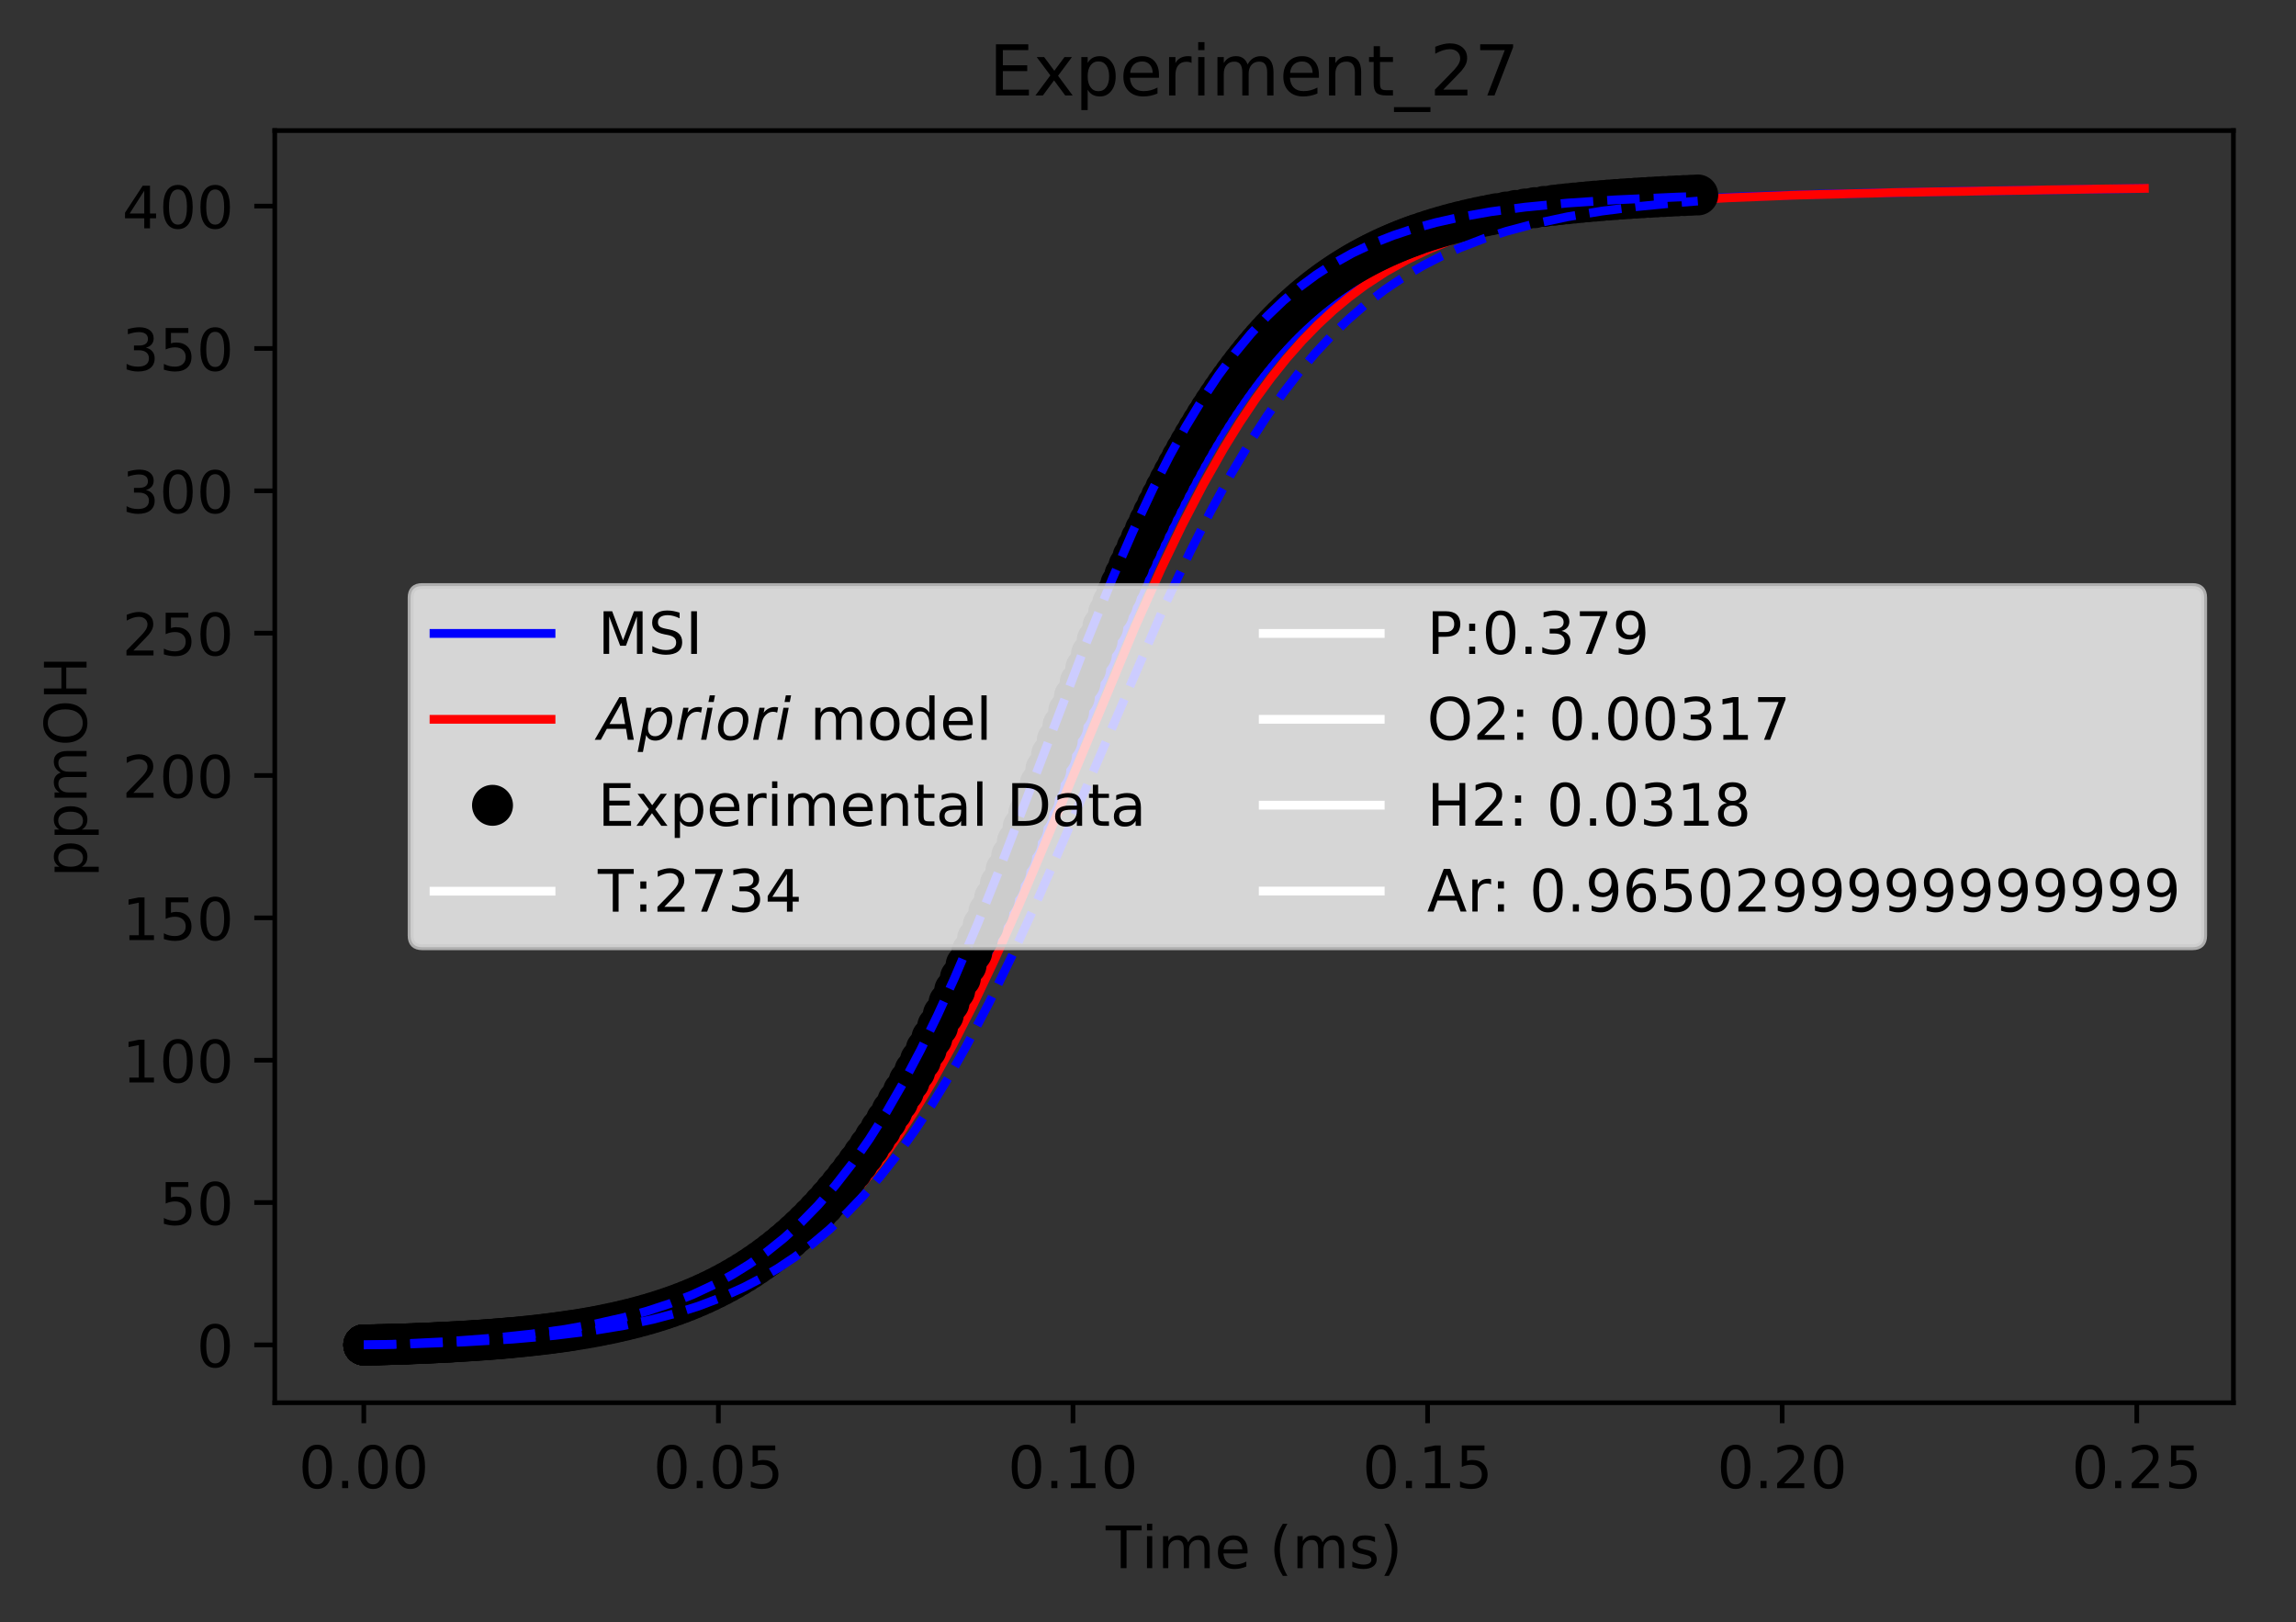 <?xml version="1.0" encoding="utf-8" standalone="no"?>
<!DOCTYPE svg PUBLIC "-//W3C//DTD SVG 1.1//EN"
  "http://www.w3.org/Graphics/SVG/1.1/DTD/svg11.dtd">
<!-- Created with matplotlib (https://matplotlib.org/) -->
<svg height="277.314pt" version="1.1" viewBox="0 0 392.466 277.314" width="392.466pt" xmlns="http://www.w3.org/2000/svg" xmlns:xlink="http://www.w3.org/1999/xlink">
 <rect x="0" y="0" width="392.466" height="277.314" fill="#333333" stroke="none"/>
 <defs>
  <style type="text/css">
*{stroke-linecap:butt;stroke-linejoin:round;}
  </style>
 </defs>
 <g id="figure_1">
  <g id="patch_1">
   <path d="M 0 277.314 
L 392.466 277.314 
L 392.466 0 
L 0 0 
z
" style="fill:none;"/>
  </g>
  <g id="axes_1">
   <g id="patch_2">
    <path d="M 46.966 239.758 
L 381.766 239.758 
L 381.766 22.318 
L 46.966 22.318 
z
" style="fill:none;"/>
   </g>
   <g id="matplotlib.axis_1">
    <g id="xtick_1">
     <g id="line2d_1">
      <defs>
       <path d="M 0 0 
L 0 3.5 
" id="m7b0cfba938" style="stroke:#000000;stroke-width:0.8;"/>
      </defs>
      <g>
       <use style="stroke:#000000;stroke-width:0.8;" x="62.184" xlink:href="#m7b0cfba938" y="239.758"/>
      </g>
     </g>
     <g id="text_1">
      <!-- 0.00 -->
      <defs>
       <path d="M 31.781 66.406 
Q 24.172 66.406 20.328 58.906 
Q 16.5 51.422 16.5 36.375 
Q 16.5 21.391 20.328 13.891 
Q 24.172 6.391 31.781 6.391 
Q 39.453 6.391 43.281 13.891 
Q 47.125 21.391 47.125 36.375 
Q 47.125 51.422 43.281 58.906 
Q 39.453 66.406 31.781 66.406 
z
M 31.781 74.219 
Q 44.047 74.219 50.516 64.516 
Q 56.984 54.828 56.984 36.375 
Q 56.984 17.969 50.516 8.266 
Q 44.047 -1.422 31.781 -1.422 
Q 19.531 -1.422 13.062 8.266 
Q 6.594 17.969 6.594 36.375 
Q 6.594 54.828 13.062 64.516 
Q 19.531 74.219 31.781 74.219 
z
" id="DejaVuSans-48"/>
       <path d="M 10.688 12.406 
L 21 12.406 
L 21 0 
L 10.688 0 
z
" id="DejaVuSans-46"/>
      </defs>
      <g transform="translate(51.051 254.357)scale(0.1 -0.1)">
       <use xlink:href="#DejaVuSans-48"/>
       <use x="63.623" xlink:href="#DejaVuSans-46"/>
       <use x="95.41" xlink:href="#DejaVuSans-48"/>
       <use x="159.033" xlink:href="#DejaVuSans-48"/>
      </g>
     </g>
    </g>
    <g id="xtick_2">
     <g id="line2d_2">
      <g>
       <use style="stroke:#000000;stroke-width:0.8;" x="122.797" xlink:href="#m7b0cfba938" y="239.758"/>
      </g>
     </g>
     <g id="text_2">
      <!-- 0.05 -->
      <defs>
       <path d="M 10.797 72.906 
L 49.516 72.906 
L 49.516 64.594 
L 19.828 64.594 
L 19.828 46.734 
Q 21.969 47.469 24.109 47.828 
Q 26.266 48.188 28.422 48.188 
Q 40.625 48.188 47.75 41.5 
Q 54.891 34.812 54.891 23.391 
Q 54.891 11.625 47.562 5.094 
Q 40.234 -1.422 26.906 -1.422 
Q 22.312 -1.422 17.547 -0.641 
Q 12.797 0.141 7.719 1.703 
L 7.719 11.625 
Q 12.109 9.234 16.797 8.062 
Q 21.484 6.891 26.703 6.891 
Q 35.156 6.891 40.078 11.328 
Q 45.016 15.766 45.016 23.391 
Q 45.016 31 40.078 35.438 
Q 35.156 39.891 26.703 39.891 
Q 22.75 39.891 18.812 39.016 
Q 14.891 38.141 10.797 36.281 
z
" id="DejaVuSans-53"/>
      </defs>
      <g transform="translate(111.664 254.357)scale(0.1 -0.1)">
       <use xlink:href="#DejaVuSans-48"/>
       <use x="63.623" xlink:href="#DejaVuSans-46"/>
       <use x="95.41" xlink:href="#DejaVuSans-48"/>
       <use x="159.033" xlink:href="#DejaVuSans-53"/>
      </g>
     </g>
    </g>
    <g id="xtick_3">
     <g id="line2d_3">
      <g>
       <use style="stroke:#000000;stroke-width:0.8;" x="183.41" xlink:href="#m7b0cfba938" y="239.758"/>
      </g>
     </g>
     <g id="text_3">
      <!-- 0.10 -->
      <defs>
       <path d="M 12.406 8.297 
L 28.516 8.297 
L 28.516 63.922 
L 10.984 60.406 
L 10.984 69.391 
L 28.422 72.906 
L 38.281 72.906 
L 38.281 8.297 
L 54.391 8.297 
L 54.391 0 
L 12.406 0 
z
" id="DejaVuSans-49"/>
      </defs>
      <g transform="translate(172.277 254.357)scale(0.1 -0.1)">
       <use xlink:href="#DejaVuSans-48"/>
       <use x="63.623" xlink:href="#DejaVuSans-46"/>
       <use x="95.41" xlink:href="#DejaVuSans-49"/>
       <use x="159.033" xlink:href="#DejaVuSans-48"/>
      </g>
     </g>
    </g>
    <g id="xtick_4">
     <g id="line2d_4">
      <g>
       <use style="stroke:#000000;stroke-width:0.8;" x="244.023" xlink:href="#m7b0cfba938" y="239.758"/>
      </g>
     </g>
     <g id="text_4">
      <!-- 0.15 -->
      <g transform="translate(232.89 254.357)scale(0.1 -0.1)">
       <use xlink:href="#DejaVuSans-48"/>
       <use x="63.623" xlink:href="#DejaVuSans-46"/>
       <use x="95.41" xlink:href="#DejaVuSans-49"/>
       <use x="159.033" xlink:href="#DejaVuSans-53"/>
      </g>
     </g>
    </g>
    <g id="xtick_5">
     <g id="line2d_5">
      <g>
       <use style="stroke:#000000;stroke-width:0.8;" x="304.636" xlink:href="#m7b0cfba938" y="239.758"/>
      </g>
     </g>
     <g id="text_5">
      <!-- 0.20 -->
      <defs>
       <path d="M 19.188 8.297 
L 53.609 8.297 
L 53.609 0 
L 7.328 0 
L 7.328 8.297 
Q 12.938 14.109 22.625 23.891 
Q 32.328 33.688 34.812 36.531 
Q 39.547 41.844 41.422 45.531 
Q 43.312 49.219 43.312 52.781 
Q 43.312 58.594 39.234 62.25 
Q 35.156 65.922 28.609 65.922 
Q 23.969 65.922 18.812 64.312 
Q 13.672 62.703 7.812 59.422 
L 7.812 69.391 
Q 13.766 71.781 18.938 73 
Q 24.125 74.219 28.422 74.219 
Q 39.75 74.219 46.484 68.547 
Q 53.219 62.891 53.219 53.422 
Q 53.219 48.922 51.531 44.891 
Q 49.859 40.875 45.406 35.406 
Q 44.188 33.984 37.641 27.219 
Q 31.109 20.453 19.188 8.297 
z
" id="DejaVuSans-50"/>
      </defs>
      <g transform="translate(293.503 254.357)scale(0.1 -0.1)">
       <use xlink:href="#DejaVuSans-48"/>
       <use x="63.623" xlink:href="#DejaVuSans-46"/>
       <use x="95.41" xlink:href="#DejaVuSans-50"/>
       <use x="159.033" xlink:href="#DejaVuSans-48"/>
      </g>
     </g>
    </g>
    <g id="xtick_6">
     <g id="line2d_6">
      <g>
       <use style="stroke:#000000;stroke-width:0.8;" x="365.249" xlink:href="#m7b0cfba938" y="239.758"/>
      </g>
     </g>
     <g id="text_6">
      <!-- 0.25 -->
      <g transform="translate(354.116 254.357)scale(0.1 -0.1)">
       <use xlink:href="#DejaVuSans-48"/>
       <use x="63.623" xlink:href="#DejaVuSans-46"/>
       <use x="95.41" xlink:href="#DejaVuSans-50"/>
       <use x="159.033" xlink:href="#DejaVuSans-53"/>
      </g>
     </g>
    </g>
    <g id="text_7">
     <!-- Time (ms) -->
     <defs>
      <path d="M -0.297 72.906 
L 61.375 72.906 
L 61.375 64.594 
L 35.5 64.594 
L 35.5 0 
L 25.594 0 
L 25.594 64.594 
L -0.297 64.594 
z
" id="DejaVuSans-84"/>
      <path d="M 9.422 54.688 
L 18.406 54.688 
L 18.406 0 
L 9.422 0 
z
M 9.422 75.984 
L 18.406 75.984 
L 18.406 64.594 
L 9.422 64.594 
z
" id="DejaVuSans-105"/>
      <path d="M 52 44.188 
Q 55.375 50.25 60.062 53.125 
Q 64.75 56 71.094 56 
Q 79.641 56 84.281 50.016 
Q 88.922 44.047 88.922 33.016 
L 88.922 0 
L 79.891 0 
L 79.891 32.719 
Q 79.891 40.578 77.094 44.375 
Q 74.312 48.188 68.609 48.188 
Q 61.625 48.188 57.562 43.547 
Q 53.516 38.922 53.516 30.906 
L 53.516 0 
L 44.484 0 
L 44.484 32.719 
Q 44.484 40.625 41.703 44.406 
Q 38.922 48.188 33.109 48.188 
Q 26.219 48.188 22.156 43.531 
Q 18.109 38.875 18.109 30.906 
L 18.109 0 
L 9.078 0 
L 9.078 54.688 
L 18.109 54.688 
L 18.109 46.188 
Q 21.188 51.219 25.484 53.609 
Q 29.781 56 35.688 56 
Q 41.656 56 45.828 52.969 
Q 50 49.953 52 44.188 
z
" id="DejaVuSans-109"/>
      <path d="M 56.203 29.594 
L 56.203 25.203 
L 14.891 25.203 
Q 15.484 15.922 20.484 11.062 
Q 25.484 6.203 34.422 6.203 
Q 39.594 6.203 44.453 7.469 
Q 49.312 8.734 54.109 11.281 
L 54.109 2.781 
Q 49.266 0.734 44.188 -0.344 
Q 39.109 -1.422 33.891 -1.422 
Q 20.797 -1.422 13.156 6.188 
Q 5.516 13.812 5.516 26.812 
Q 5.516 40.234 12.766 48.109 
Q 20.016 56 32.328 56 
Q 43.359 56 49.781 48.891 
Q 56.203 41.797 56.203 29.594 
z
M 47.219 32.234 
Q 47.125 39.594 43.094 43.984 
Q 39.062 48.391 32.422 48.391 
Q 24.906 48.391 20.391 44.141 
Q 15.875 39.891 15.188 32.172 
z
" id="DejaVuSans-101"/>
      <path id="DejaVuSans-32"/>
      <path d="M 31 75.875 
Q 24.469 64.656 21.281 53.656 
Q 18.109 42.672 18.109 31.391 
Q 18.109 20.125 21.312 9.062 
Q 24.516 -2 31 -13.188 
L 23.188 -13.188 
Q 15.875 -1.703 12.234 9.375 
Q 8.594 20.453 8.594 31.391 
Q 8.594 42.281 12.203 53.312 
Q 15.828 64.359 23.188 75.875 
z
" id="DejaVuSans-40"/>
      <path d="M 44.281 53.078 
L 44.281 44.578 
Q 40.484 46.531 36.375 47.5 
Q 32.281 48.484 27.875 48.484 
Q 21.188 48.484 17.844 46.438 
Q 14.5 44.391 14.5 40.281 
Q 14.5 37.156 16.891 35.375 
Q 19.281 33.594 26.516 31.984 
L 29.594 31.297 
Q 39.156 29.25 43.188 25.516 
Q 47.219 21.781 47.219 15.094 
Q 47.219 7.469 41.188 3.016 
Q 35.156 -1.422 24.609 -1.422 
Q 20.219 -1.422 15.453 -0.562 
Q 10.688 0.297 5.422 2 
L 5.422 11.281 
Q 10.406 8.688 15.234 7.391 
Q 20.062 6.109 24.812 6.109 
Q 31.156 6.109 34.562 8.281 
Q 37.984 10.453 37.984 14.406 
Q 37.984 18.062 35.516 20.016 
Q 33.062 21.969 24.703 23.781 
L 21.578 24.516 
Q 13.234 26.266 9.516 29.906 
Q 5.812 33.547 5.812 39.891 
Q 5.812 47.609 11.281 51.797 
Q 16.75 56 26.812 56 
Q 31.781 56 36.172 55.266 
Q 40.578 54.547 44.281 53.078 
z
" id="DejaVuSans-115"/>
      <path d="M 8.016 75.875 
L 15.828 75.875 
Q 23.141 64.359 26.781 53.312 
Q 30.422 42.281 30.422 31.391 
Q 30.422 20.453 26.781 9.375 
Q 23.141 -1.703 15.828 -13.188 
L 8.016 -13.188 
Q 14.5 -2 17.703 9.062 
Q 20.906 20.125 20.906 31.391 
Q 20.906 42.672 17.703 53.656 
Q 14.5 64.656 8.016 75.875 
z
" id="DejaVuSans-41"/>
     </defs>
     <g transform="translate(189.012 268.035)scale(0.1 -0.1)">
      <use xlink:href="#DejaVuSans-84"/>
      <use x="61.037" xlink:href="#DejaVuSans-105"/>
      <use x="88.82" xlink:href="#DejaVuSans-109"/>
      <use x="186.232" xlink:href="#DejaVuSans-101"/>
      <use x="247.756" xlink:href="#DejaVuSans-32"/>
      <use x="279.543" xlink:href="#DejaVuSans-40"/>
      <use x="318.557" xlink:href="#DejaVuSans-109"/>
      <use x="415.969" xlink:href="#DejaVuSans-115"/>
      <use x="468.068" xlink:href="#DejaVuSans-41"/>
     </g>
    </g>
   </g>
   <g id="matplotlib.axis_2">
    <g id="ytick_1">
     <g id="line2d_7">
      <defs>
       <path d="M 0 0 
L -3.5 0 
" id="mfb39a1dfb1" style="stroke:#000000;stroke-width:0.8;"/>
      </defs>
      <g>
       <use style="stroke:#000000;stroke-width:0.8;" x="46.966" xlink:href="#mfb39a1dfb1" y="229.874"/>
      </g>
     </g>
     <g id="text_8">
      <!-- 0 -->
      <g transform="translate(33.603 233.674)scale(0.1 -0.1)">
       <use xlink:href="#DejaVuSans-48"/>
      </g>
     </g>
    </g>
    <g id="ytick_2">
     <g id="line2d_8">
      <g>
       <use style="stroke:#000000;stroke-width:0.8;" x="46.966" xlink:href="#mfb39a1dfb1" y="205.544"/>
      </g>
     </g>
     <g id="text_9">
      <!-- 50 -->
      <g transform="translate(27.241 209.343)scale(0.1 -0.1)">
       <use xlink:href="#DejaVuSans-53"/>
       <use x="63.623" xlink:href="#DejaVuSans-48"/>
      </g>
     </g>
    </g>
    <g id="ytick_3">
     <g id="line2d_9">
      <g>
       <use style="stroke:#000000;stroke-width:0.8;" x="46.966" xlink:href="#mfb39a1dfb1" y="181.213"/>
      </g>
     </g>
     <g id="text_10">
      <!-- 100 -->
      <g transform="translate(20.878 185.013)scale(0.1 -0.1)">
       <use xlink:href="#DejaVuSans-49"/>
       <use x="63.623" xlink:href="#DejaVuSans-48"/>
       <use x="127.246" xlink:href="#DejaVuSans-48"/>
      </g>
     </g>
    </g>
    <g id="ytick_4">
     <g id="line2d_10">
      <g>
       <use style="stroke:#000000;stroke-width:0.8;" x="46.966" xlink:href="#mfb39a1dfb1" y="156.883"/>
      </g>
     </g>
     <g id="text_11">
      <!-- 150 -->
      <g transform="translate(20.878 160.682)scale(0.1 -0.1)">
       <use xlink:href="#DejaVuSans-49"/>
       <use x="63.623" xlink:href="#DejaVuSans-53"/>
       <use x="127.246" xlink:href="#DejaVuSans-48"/>
      </g>
     </g>
    </g>
    <g id="ytick_5">
     <g id="line2d_11">
      <g>
       <use style="stroke:#000000;stroke-width:0.8;" x="46.966" xlink:href="#mfb39a1dfb1" y="132.552"/>
      </g>
     </g>
     <g id="text_12">
      <!-- 200 -->
      <g transform="translate(20.878 136.351)scale(0.1 -0.1)">
       <use xlink:href="#DejaVuSans-50"/>
       <use x="63.623" xlink:href="#DejaVuSans-48"/>
       <use x="127.246" xlink:href="#DejaVuSans-48"/>
      </g>
     </g>
    </g>
    <g id="ytick_6">
     <g id="line2d_12">
      <g>
       <use style="stroke:#000000;stroke-width:0.8;" x="46.966" xlink:href="#mfb39a1dfb1" y="108.222"/>
      </g>
     </g>
     <g id="text_13">
      <!-- 250 -->
      <g transform="translate(20.878 112.021)scale(0.1 -0.1)">
       <use xlink:href="#DejaVuSans-50"/>
       <use x="63.623" xlink:href="#DejaVuSans-53"/>
       <use x="127.246" xlink:href="#DejaVuSans-48"/>
      </g>
     </g>
    </g>
    <g id="ytick_7">
     <g id="line2d_13">
      <g>
       <use style="stroke:#000000;stroke-width:0.8;" x="46.966" xlink:href="#mfb39a1dfb1" y="83.891"/>
      </g>
     </g>
     <g id="text_14">
      <!-- 300 -->
      <defs>
       <path d="M 40.578 39.312 
Q 47.656 37.797 51.625 33 
Q 55.609 28.219 55.609 21.188 
Q 55.609 10.406 48.188 4.484 
Q 40.766 -1.422 27.094 -1.422 
Q 22.516 -1.422 17.656 -0.516 
Q 12.797 0.391 7.625 2.203 
L 7.625 11.719 
Q 11.719 9.328 16.594 8.109 
Q 21.484 6.891 26.812 6.891 
Q 36.078 6.891 40.938 10.547 
Q 45.797 14.203 45.797 21.188 
Q 45.797 27.641 41.281 31.266 
Q 36.766 34.906 28.719 34.906 
L 20.219 34.906 
L 20.219 43.016 
L 29.109 43.016 
Q 36.375 43.016 40.234 45.922 
Q 44.094 48.828 44.094 54.297 
Q 44.094 59.906 40.109 62.906 
Q 36.141 65.922 28.719 65.922 
Q 24.656 65.922 20.016 65.031 
Q 15.375 64.156 9.812 62.312 
L 9.812 71.094 
Q 15.438 72.656 20.344 73.438 
Q 25.25 74.219 29.594 74.219 
Q 40.828 74.219 47.359 69.109 
Q 53.906 64.016 53.906 55.328 
Q 53.906 49.266 50.438 45.094 
Q 46.969 40.922 40.578 39.312 
z
" id="DejaVuSans-51"/>
      </defs>
      <g transform="translate(20.878 87.69)scale(0.1 -0.1)">
       <use xlink:href="#DejaVuSans-51"/>
       <use x="63.623" xlink:href="#DejaVuSans-48"/>
       <use x="127.246" xlink:href="#DejaVuSans-48"/>
      </g>
     </g>
    </g>
    <g id="ytick_8">
     <g id="line2d_14">
      <g>
       <use style="stroke:#000000;stroke-width:0.8;" x="46.966" xlink:href="#mfb39a1dfb1" y="59.56"/>
      </g>
     </g>
     <g id="text_15">
      <!-- 350 -->
      <g transform="translate(20.878 63.36)scale(0.1 -0.1)">
       <use xlink:href="#DejaVuSans-51"/>
       <use x="63.623" xlink:href="#DejaVuSans-53"/>
       <use x="127.246" xlink:href="#DejaVuSans-48"/>
      </g>
     </g>
    </g>
    <g id="ytick_9">
     <g id="line2d_15">
      <g>
       <use style="stroke:#000000;stroke-width:0.8;" x="46.966" xlink:href="#mfb39a1dfb1" y="35.23"/>
      </g>
     </g>
     <g id="text_16">
      <!-- 400 -->
      <defs>
       <path d="M 37.797 64.312 
L 12.891 25.391 
L 37.797 25.391 
z
M 35.203 72.906 
L 47.609 72.906 
L 47.609 25.391 
L 58.016 25.391 
L 58.016 17.188 
L 47.609 17.188 
L 47.609 0 
L 37.797 0 
L 37.797 17.188 
L 4.891 17.188 
L 4.891 26.703 
z
" id="DejaVuSans-52"/>
      </defs>
      <g transform="translate(20.878 39.029)scale(0.1 -0.1)">
       <use xlink:href="#DejaVuSans-52"/>
       <use x="63.623" xlink:href="#DejaVuSans-48"/>
       <use x="127.246" xlink:href="#DejaVuSans-48"/>
      </g>
     </g>
    </g>
    <g id="text_17">
     <!-- ppmOH -->
     <defs>
      <path d="M 18.109 8.203 
L 18.109 -20.797 
L 9.078 -20.797 
L 9.078 54.688 
L 18.109 54.688 
L 18.109 46.391 
Q 20.953 51.266 25.266 53.625 
Q 29.594 56 35.594 56 
Q 45.562 56 51.781 48.094 
Q 58.016 40.188 58.016 27.297 
Q 58.016 14.406 51.781 6.484 
Q 45.562 -1.422 35.594 -1.422 
Q 29.594 -1.422 25.266 0.953 
Q 20.953 3.328 18.109 8.203 
z
M 48.688 27.297 
Q 48.688 37.203 44.609 42.844 
Q 40.531 48.484 33.406 48.484 
Q 26.266 48.484 22.188 42.844 
Q 18.109 37.203 18.109 27.297 
Q 18.109 17.391 22.188 11.75 
Q 26.266 6.109 33.406 6.109 
Q 40.531 6.109 44.609 11.75 
Q 48.688 17.391 48.688 27.297 
z
" id="DejaVuSans-112"/>
      <path d="M 39.406 66.219 
Q 28.656 66.219 22.328 58.203 
Q 16.016 50.203 16.016 36.375 
Q 16.016 22.609 22.328 14.594 
Q 28.656 6.594 39.406 6.594 
Q 50.141 6.594 56.422 14.594 
Q 62.703 22.609 62.703 36.375 
Q 62.703 50.203 56.422 58.203 
Q 50.141 66.219 39.406 66.219 
z
M 39.406 74.219 
Q 54.734 74.219 63.906 63.938 
Q 73.094 53.656 73.094 36.375 
Q 73.094 19.141 63.906 8.859 
Q 54.734 -1.422 39.406 -1.422 
Q 24.031 -1.422 14.812 8.828 
Q 5.609 19.094 5.609 36.375 
Q 5.609 53.656 14.812 63.938 
Q 24.031 74.219 39.406 74.219 
z
" id="DejaVuSans-79"/>
      <path d="M 9.812 72.906 
L 19.672 72.906 
L 19.672 43.016 
L 55.516 43.016 
L 55.516 72.906 
L 65.375 72.906 
L 65.375 0 
L 55.516 0 
L 55.516 34.719 
L 19.672 34.719 
L 19.672 0 
L 9.812 0 
z
" id="DejaVuSans-72"/>
     </defs>
     <g transform="translate(14.798 149.953)rotate(-90)scale(0.1 -0.1)">
      <use xlink:href="#DejaVuSans-112"/>
      <use x="63.477" xlink:href="#DejaVuSans-112"/>
      <use x="126.953" xlink:href="#DejaVuSans-109"/>
      <use x="224.365" xlink:href="#DejaVuSans-79"/>
      <use x="303.076" xlink:href="#DejaVuSans-72"/>
     </g>
    </g>
   </g>
   <g id="line2d_16">
    <path clip-path="url(#p6c91fb2e44)" d="M 62.184 229.874 
L 67.795 229.766 
L 77.462 229.364 
L 86.138 228.79 
L 93.188 228.107 
L 98.814 227.368 
L 104.19 226.448 
L 108.671 225.479 
L 113.151 224.283 
L 116.735 223.129 
L 120.32 221.768 
L 123.904 220.167 
L 127.488 218.289 
L 131.072 216.093 
L 133.761 214.211 
L 136.449 212.106 
L 139.137 209.759 
L 141.825 207.149 
L 144.513 204.257 
L 147.202 201.066 
L 149.89 197.559 
L 152.578 193.722 
L 155.266 189.547 
L 157.955 185.029 
L 160.643 180.169 
L 164.227 173.174 
L 167.811 165.627 
L 171.396 157.595 
L 175.876 147.017 
L 183.045 129.404 
L 190.213 111.918 
L 194.693 101.539 
L 198.278 93.724 
L 201.862 86.433 
L 205.446 79.724 
L 208.135 75.093 
L 210.823 70.811 
L 213.511 66.875 
L 216.199 63.277 
L 218.887 60.004 
L 221.576 57.04 
L 224.264 54.367 
L 226.952 51.965 
L 229.64 49.813 
L 232.328 47.891 
L 235.913 45.65 
L 239.497 43.736 
L 243.081 42.104 
L 246.666 40.718 
L 250.25 39.54 
L 254.73 38.317 
L 259.697 37.226 
L 265.229 36.27 
L 270.761 35.527 
L 277.676 34.821 
L 285.974 34.208 
L 297.038 33.649 
L 310.868 33.191 
L 331.613 32.742 
L 366.188 32.21 
L 366.188 32.21 
" style="fill:none;stroke:#0000ff;stroke-linecap:square;stroke-width:1.5;"/>
   </g>
   <g id="line2d_17">
    <path clip-path="url(#p6c91fb2e44)" d="M 62.184 229.874 
L 67.881 229.766 
L 77.936 229.355 
L 86.383 228.807 
L 93.499 228.136 
L 99.44 227.372 
L 104.794 226.471 
L 109.256 225.526 
L 113.718 224.362 
L 118.18 222.932 
L 121.749 221.56 
L 125.319 219.95 
L 128.888 218.066 
L 132.458 215.869 
L 135.135 213.991 
L 137.812 211.894 
L 140.489 209.56 
L 143.166 206.971 
L 145.843 204.106 
L 148.521 200.951 
L 151.198 197.488 
L 153.875 193.707 
L 156.552 189.597 
L 159.229 185.155 
L 162.799 178.72 
L 166.368 171.718 
L 169.938 164.195 
L 174.399 154.163 
L 179.754 141.456 
L 194.032 107.106 
L 198.494 97.184 
L 202.063 89.772 
L 205.633 82.9 
L 209.202 76.608 
L 211.879 72.28 
L 214.556 68.287 
L 217.234 64.625 
L 219.911 61.281 
L 222.588 58.242 
L 225.265 55.492 
L 227.942 53.012 
L 230.619 50.783 
L 233.296 48.785 
L 236.866 46.448 
L 240.435 44.442 
L 244.005 42.726 
L 247.574 41.262 
L 251.144 40.015 
L 255.606 38.715 
L 260.517 37.558 
L 265.886 36.555 
L 271.255 35.769 
L 277.965 35.015 
L 286.018 34.354 
L 295.413 33.811 
L 307.493 33.336 
L 324.941 32.886 
L 354.468 32.376 
L 366.547 32.202 
L 366.547 32.202 
" style="fill:none;stroke:#ff0000;stroke-linecap:square;stroke-width:1.5;"/>
   </g>
   <g id="line2d_18">
    <defs>
     <path d="M 0 3 
C 0.796 3 1.559 2.684 2.121 2.121 
C 2.684 1.559 3 0.796 3 0 
C 3 -0.796 2.684 -1.559 2.121 -2.121 
C 1.559 -2.684 0.796 -3 0 -3 
C -0.796 -3 -1.559 -2.684 -2.121 -2.121 
C -2.684 -1.559 -3 -0.796 -3 0 
C -3 0.796 -2.684 1.559 -2.121 2.121 
C -1.559 2.684 -0.796 3 0 3 
z
" id="m79972d82ce" style="stroke:#000000;"/>
    </defs>
    <g clip-path="url(#p6c91fb2e44)">
     <use style="stroke:#000000;" x="62.184" xlink:href="#m79972d82ce" y="229.874"/>
     <use style="stroke:#000000;" x="62.184" xlink:href="#m79972d82ce" y="229.874"/>
     <use style="stroke:#000000;" x="62.185" xlink:href="#m79972d82ce" y="229.874"/>
     <use style="stroke:#000000;" x="62.186" xlink:href="#m79972d82ce" y="229.874"/>
     <use style="stroke:#000000;" x="62.187" xlink:href="#m79972d82ce" y="229.874"/>
     <use style="stroke:#000000;" x="62.187" xlink:href="#m79972d82ce" y="229.874"/>
     <use style="stroke:#000000;" x="62.189" xlink:href="#m79972d82ce" y="229.874"/>
     <use style="stroke:#000000;" x="62.192" xlink:href="#m79972d82ce" y="229.874"/>
     <use style="stroke:#000000;" x="62.196" xlink:href="#m79972d82ce" y="229.874"/>
     <use style="stroke:#000000;" x="62.204" xlink:href="#m79972d82ce" y="229.874"/>
     <use style="stroke:#000000;" x="62.212" xlink:href="#m79972d82ce" y="229.874"/>
     <use style="stroke:#000000;" x="62.219" xlink:href="#m79972d82ce" y="229.874"/>
     <use style="stroke:#000000;" x="62.227" xlink:href="#m79972d82ce" y="229.874"/>
     <use style="stroke:#000000;" x="62.24" xlink:href="#m79972d82ce" y="229.874"/>
     <use style="stroke:#000000;" x="62.254" xlink:href="#m79972d82ce" y="229.874"/>
     <use style="stroke:#000000;" x="62.268" xlink:href="#m79972d82ce" y="229.874"/>
     <use style="stroke:#000000;" x="62.281" xlink:href="#m79972d82ce" y="229.874"/>
     <use style="stroke:#000000;" x="62.302" xlink:href="#m79972d82ce" y="229.874"/>
     <use style="stroke:#000000;" x="62.324" xlink:href="#m79972d82ce" y="229.874"/>
     <use style="stroke:#000000;" x="62.359" xlink:href="#m79972d82ce" y="229.874"/>
     <use style="stroke:#000000;" x="62.394" xlink:href="#m79972d82ce" y="229.874"/>
     <use style="stroke:#000000;" x="62.429" xlink:href="#m79972d82ce" y="229.874"/>
     <use style="stroke:#000000;" x="62.465" xlink:href="#m79972d82ce" y="229.874"/>
     <use style="stroke:#000000;" x="62.519" xlink:href="#m79972d82ce" y="229.874"/>
     <use style="stroke:#000000;" x="62.573" xlink:href="#m79972d82ce" y="229.874"/>
     <use style="stroke:#000000;" x="62.627" xlink:href="#m79972d82ce" y="229.873"/>
     <use style="stroke:#000000;" x="62.681" xlink:href="#m79972d82ce" y="229.873"/>
     <use style="stroke:#000000;" x="62.735" xlink:href="#m79972d82ce" y="229.873"/>
     <use style="stroke:#000000;" x="62.789" xlink:href="#m79972d82ce" y="229.873"/>
     <use style="stroke:#000000;" x="62.843" xlink:href="#m79972d82ce" y="229.872"/>
     <use style="stroke:#000000;" x="62.944" xlink:href="#m79972d82ce" y="229.871"/>
     <use style="stroke:#000000;" x="63.045" xlink:href="#m79972d82ce" y="229.871"/>
     <use style="stroke:#000000;" x="63.147" xlink:href="#m79972d82ce" y="229.87"/>
     <use style="stroke:#000000;" x="63.248" xlink:href="#m79972d82ce" y="229.869"/>
     <use style="stroke:#000000;" x="63.349" xlink:href="#m79972d82ce" y="229.868"/>
     <use style="stroke:#000000;" x="63.45" xlink:href="#m79972d82ce" y="229.866"/>
     <use style="stroke:#000000;" x="63.551" xlink:href="#m79972d82ce" y="229.865"/>
     <use style="stroke:#000000;" x="63.652" xlink:href="#m79972d82ce" y="229.864"/>
     <use style="stroke:#000000;" x="63.754" xlink:href="#m79972d82ce" y="229.862"/>
     <use style="stroke:#000000;" x="63.92" xlink:href="#m79972d82ce" y="229.86"/>
     <use style="stroke:#000000;" x="64.041" xlink:href="#m79972d82ce" y="229.858"/>
     <use style="stroke:#000000;" x="64.162" xlink:href="#m79972d82ce" y="229.856"/>
     <use style="stroke:#000000;" x="64.283" xlink:href="#m79972d82ce" y="229.854"/>
     <use style="stroke:#000000;" x="64.404" xlink:href="#m79972d82ce" y="229.851"/>
     <use style="stroke:#000000;" x="64.525" xlink:href="#m79972d82ce" y="229.849"/>
     <use style="stroke:#000000;" x="64.647" xlink:href="#m79972d82ce" y="229.846"/>
     <use style="stroke:#000000;" x="64.768" xlink:href="#m79972d82ce" y="229.844"/>
     <use style="stroke:#000000;" x="64.889" xlink:href="#m79972d82ce" y="229.841"/>
     <use style="stroke:#000000;" x="65.072" xlink:href="#m79972d82ce" y="229.837"/>
     <use style="stroke:#000000;" x="65.256" xlink:href="#m79972d82ce" y="229.833"/>
     <use style="stroke:#000000;" x="65.439" xlink:href="#m79972d82ce" y="229.829"/>
     <use style="stroke:#000000;" x="65.623" xlink:href="#m79972d82ce" y="229.824"/>
     <use style="stroke:#000000;" x="65.806" xlink:href="#m79972d82ce" y="229.82"/>
     <use style="stroke:#000000;" x="65.989" xlink:href="#m79972d82ce" y="229.815"/>
     <use style="stroke:#000000;" x="66.173" xlink:href="#m79972d82ce" y="229.81"/>
     <use style="stroke:#000000;" x="66.356" xlink:href="#m79972d82ce" y="229.805"/>
     <use style="stroke:#000000;" x="66.54" xlink:href="#m79972d82ce" y="229.8"/>
     <use style="stroke:#000000;" x="66.723" xlink:href="#m79972d82ce" y="229.795"/>
     <use style="stroke:#000000;" x="66.907" xlink:href="#m79972d82ce" y="229.79"/>
     <use style="stroke:#000000;" x="67.09" xlink:href="#m79972d82ce" y="229.784"/>
     <use style="stroke:#000000;" x="67.274" xlink:href="#m79972d82ce" y="229.779"/>
     <use style="stroke:#000000;" x="67.457" xlink:href="#m79972d82ce" y="229.773"/>
     <use style="stroke:#000000;" x="67.641" xlink:href="#m79972d82ce" y="229.768"/>
     <use style="stroke:#000000;" x="67.824" xlink:href="#m79972d82ce" y="229.762"/>
     <use style="stroke:#000000;" x="68.008" xlink:href="#m79972d82ce" y="229.756"/>
     <use style="stroke:#000000;" x="68.191" xlink:href="#m79972d82ce" y="229.75"/>
     <use style="stroke:#000000;" x="68.375" xlink:href="#m79972d82ce" y="229.744"/>
     <use style="stroke:#000000;" x="68.558" xlink:href="#m79972d82ce" y="229.738"/>
     <use style="stroke:#000000;" x="68.741" xlink:href="#m79972d82ce" y="229.732"/>
     <use style="stroke:#000000;" x="68.925" xlink:href="#m79972d82ce" y="229.726"/>
     <use style="stroke:#000000;" x="69.108" xlink:href="#m79972d82ce" y="229.72"/>
     <use style="stroke:#000000;" x="69.292" xlink:href="#m79972d82ce" y="229.713"/>
     <use style="stroke:#000000;" x="69.475" xlink:href="#m79972d82ce" y="229.707"/>
     <use style="stroke:#000000;" x="69.659" xlink:href="#m79972d82ce" y="229.7"/>
     <use style="stroke:#000000;" x="69.842" xlink:href="#m79972d82ce" y="229.694"/>
     <use style="stroke:#000000;" x="70.026" xlink:href="#m79972d82ce" y="229.687"/>
     <use style="stroke:#000000;" x="70.305" xlink:href="#m79972d82ce" y="229.677"/>
     <use style="stroke:#000000;" x="70.584" xlink:href="#m79972d82ce" y="229.666"/>
     <use style="stroke:#000000;" x="70.863" xlink:href="#m79972d82ce" y="229.656"/>
     <use style="stroke:#000000;" x="71.142" xlink:href="#m79972d82ce" y="229.645"/>
     <use style="stroke:#000000;" x="71.421" xlink:href="#m79972d82ce" y="229.634"/>
     <use style="stroke:#000000;" x="71.7" xlink:href="#m79972d82ce" y="229.623"/>
     <use style="stroke:#000000;" x="71.979" xlink:href="#m79972d82ce" y="229.611"/>
     <use style="stroke:#000000;" x="72.258" xlink:href="#m79972d82ce" y="229.6"/>
     <use style="stroke:#000000;" x="72.537" xlink:href="#m79972d82ce" y="229.588"/>
     <use style="stroke:#000000;" x="72.816" xlink:href="#m79972d82ce" y="229.576"/>
     <use style="stroke:#000000;" x="73.095" xlink:href="#m79972d82ce" y="229.564"/>
     <use style="stroke:#000000;" x="73.374" xlink:href="#m79972d82ce" y="229.552"/>
     <use style="stroke:#000000;" x="73.653" xlink:href="#m79972d82ce" y="229.539"/>
     <use style="stroke:#000000;" x="73.932" xlink:href="#m79972d82ce" y="229.527"/>
     <use style="stroke:#000000;" x="74.211" xlink:href="#m79972d82ce" y="229.514"/>
     <use style="stroke:#000000;" x="74.49" xlink:href="#m79972d82ce" y="229.501"/>
     <use style="stroke:#000000;" x="74.769" xlink:href="#m79972d82ce" y="229.487"/>
     <use style="stroke:#000000;" x="75.049" xlink:href="#m79972d82ce" y="229.474"/>
     <use style="stroke:#000000;" x="75.328" xlink:href="#m79972d82ce" y="229.46"/>
     <use style="stroke:#000000;" x="75.607" xlink:href="#m79972d82ce" y="229.447"/>
     <use style="stroke:#000000;" x="75.886" xlink:href="#m79972d82ce" y="229.433"/>
     <use style="stroke:#000000;" x="76.165" xlink:href="#m79972d82ce" y="229.418"/>
     <use style="stroke:#000000;" x="76.444" xlink:href="#m79972d82ce" y="229.404"/>
     <use style="stroke:#000000;" x="76.723" xlink:href="#m79972d82ce" y="229.389"/>
     <use style="stroke:#000000;" x="77.002" xlink:href="#m79972d82ce" y="229.374"/>
     <use style="stroke:#000000;" x="77.281" xlink:href="#m79972d82ce" y="229.359"/>
     <use style="stroke:#000000;" x="77.56" xlink:href="#m79972d82ce" y="229.344"/>
     <use style="stroke:#000000;" x="77.981" xlink:href="#m79972d82ce" y="229.32"/>
     <use style="stroke:#000000;" x="78.402" xlink:href="#m79972d82ce" y="229.296"/>
     <use style="stroke:#000000;" x="78.822" xlink:href="#m79972d82ce" y="229.272"/>
     <use style="stroke:#000000;" x="79.243" xlink:href="#m79972d82ce" y="229.247"/>
     <use style="stroke:#000000;" x="79.664" xlink:href="#m79972d82ce" y="229.221"/>
     <use style="stroke:#000000;" x="80.085" xlink:href="#m79972d82ce" y="229.195"/>
     <use style="stroke:#000000;" x="80.505" xlink:href="#m79972d82ce" y="229.168"/>
     <use style="stroke:#000000;" x="80.926" xlink:href="#m79972d82ce" y="229.141"/>
     <use style="stroke:#000000;" x="81.347" xlink:href="#m79972d82ce" y="229.113"/>
     <use style="stroke:#000000;" x="81.768" xlink:href="#m79972d82ce" y="229.085"/>
     <use style="stroke:#000000;" x="82.189" xlink:href="#m79972d82ce" y="229.055"/>
     <use style="stroke:#000000;" x="82.609" xlink:href="#m79972d82ce" y="229.026"/>
     <use style="stroke:#000000;" x="83.03" xlink:href="#m79972d82ce" y="228.995"/>
     <use style="stroke:#000000;" x="83.451" xlink:href="#m79972d82ce" y="228.964"/>
     <use style="stroke:#000000;" x="83.872" xlink:href="#m79972d82ce" y="228.932"/>
     <use style="stroke:#000000;" x="84.292" xlink:href="#m79972d82ce" y="228.9"/>
     <use style="stroke:#000000;" x="84.713" xlink:href="#m79972d82ce" y="228.867"/>
     <use style="stroke:#000000;" x="85.134" xlink:href="#m79972d82ce" y="228.833"/>
     <use style="stroke:#000000;" x="85.555" xlink:href="#m79972d82ce" y="228.799"/>
     <use style="stroke:#000000;" x="85.976" xlink:href="#m79972d82ce" y="228.763"/>
     <use style="stroke:#000000;" x="86.396" xlink:href="#m79972d82ce" y="228.727"/>
     <use style="stroke:#000000;" x="86.817" xlink:href="#m79972d82ce" y="228.691"/>
     <use style="stroke:#000000;" x="87.238" xlink:href="#m79972d82ce" y="228.653"/>
     <use style="stroke:#000000;" x="87.659" xlink:href="#m79972d82ce" y="228.615"/>
     <use style="stroke:#000000;" x="88.3" xlink:href="#m79972d82ce" y="228.555"/>
     <use style="stroke:#000000;" x="88.941" xlink:href="#m79972d82ce" y="228.493"/>
     <use style="stroke:#000000;" x="89.582" xlink:href="#m79972d82ce" y="228.429"/>
     <use style="stroke:#000000;" x="90.224" xlink:href="#m79972d82ce" y="228.362"/>
     <use style="stroke:#000000;" x="90.865" xlink:href="#m79972d82ce" y="228.294"/>
     <use style="stroke:#000000;" x="91.506" xlink:href="#m79972d82ce" y="228.224"/>
     <use style="stroke:#000000;" x="92.147" xlink:href="#m79972d82ce" y="228.151"/>
     <use style="stroke:#000000;" x="92.789" xlink:href="#m79972d82ce" y="228.075"/>
     <use style="stroke:#000000;" x="93.43" xlink:href="#m79972d82ce" y="227.998"/>
     <use style="stroke:#000000;" x="94.071" xlink:href="#m79972d82ce" y="227.918"/>
     <use style="stroke:#000000;" x="94.712" xlink:href="#m79972d82ce" y="227.835"/>
     <use style="stroke:#000000;" x="95.353" xlink:href="#m79972d82ce" y="227.749"/>
     <use style="stroke:#000000;" x="95.995" xlink:href="#m79972d82ce" y="227.661"/>
     <use style="stroke:#000000;" x="96.636" xlink:href="#m79972d82ce" y="227.57"/>
     <use style="stroke:#000000;" x="97.277" xlink:href="#m79972d82ce" y="227.476"/>
     <use style="stroke:#000000;" x="97.918" xlink:href="#m79972d82ce" y="227.379"/>
     <use style="stroke:#000000;" x="98.893" xlink:href="#m79972d82ce" y="227.225"/>
     <use style="stroke:#000000;" x="99.867" xlink:href="#m79972d82ce" y="227.064"/>
     <use style="stroke:#000000;" x="100.841" xlink:href="#m79972d82ce" y="226.894"/>
     <use style="stroke:#000000;" x="101.815" xlink:href="#m79972d82ce" y="226.717"/>
     <use style="stroke:#000000;" x="102.79" xlink:href="#m79972d82ce" y="226.531"/>
     <use style="stroke:#000000;" x="103.764" xlink:href="#m79972d82ce" y="226.335"/>
     <use style="stroke:#000000;" x="104.738" xlink:href="#m79972d82ce" y="226.13"/>
     <use style="stroke:#000000;" x="105.713" xlink:href="#m79972d82ce" y="225.915"/>
     <use style="stroke:#000000;" x="106.687" xlink:href="#m79972d82ce" y="225.689"/>
     <use style="stroke:#000000;" x="107.661" xlink:href="#m79972d82ce" y="225.453"/>
     <use style="stroke:#000000;" x="108.635" xlink:href="#m79972d82ce" y="225.205"/>
     <use style="stroke:#000000;" x="109.61" xlink:href="#m79972d82ce" y="224.944"/>
     <use style="stroke:#000000;" x="110.584" xlink:href="#m79972d82ce" y="224.672"/>
     <use style="stroke:#000000;" x="111.558" xlink:href="#m79972d82ce" y="224.386"/>
     <use style="stroke:#000000;" x="112.532" xlink:href="#m79972d82ce" y="224.086"/>
     <use style="stroke:#000000;" x="113.507" xlink:href="#m79972d82ce" y="223.772"/>
     <use style="stroke:#000000;" x="114.481" xlink:href="#m79972d82ce" y="223.443"/>
     <use style="stroke:#000000;" x="115.455" xlink:href="#m79972d82ce" y="223.099"/>
     <use style="stroke:#000000;" x="116.43" xlink:href="#m79972d82ce" y="222.738"/>
     <use style="stroke:#000000;" x="117.404" xlink:href="#m79972d82ce" y="222.36"/>
     <use style="stroke:#000000;" x="118.378" xlink:href="#m79972d82ce" y="221.964"/>
     <use style="stroke:#000000;" x="119.352" xlink:href="#m79972d82ce" y="221.55"/>
     <use style="stroke:#000000;" x="120.327" xlink:href="#m79972d82ce" y="221.116"/>
     <use style="stroke:#000000;" x="121.301" xlink:href="#m79972d82ce" y="220.662"/>
     <use style="stroke:#000000;" x="122.275" xlink:href="#m79972d82ce" y="220.187"/>
     <use style="stroke:#000000;" x="123.25" xlink:href="#m79972d82ce" y="219.691"/>
     <use style="stroke:#000000;" x="124.224" xlink:href="#m79972d82ce" y="219.172"/>
     <use style="stroke:#000000;" x="125.198" xlink:href="#m79972d82ce" y="218.629"/>
     <use style="stroke:#000000;" x="126.172" xlink:href="#m79972d82ce" y="218.062"/>
     <use style="stroke:#000000;" x="127.147" xlink:href="#m79972d82ce" y="217.469"/>
     <use style="stroke:#000000;" x="128.121" xlink:href="#m79972d82ce" y="216.85"/>
     <use style="stroke:#000000;" x="129.095" xlink:href="#m79972d82ce" y="216.204"/>
     <use style="stroke:#000000;" x="130.069" xlink:href="#m79972d82ce" y="215.529"/>
     <use style="stroke:#000000;" x="131.044" xlink:href="#m79972d82ce" y="214.825"/>
     <use style="stroke:#000000;" x="132.018" xlink:href="#m79972d82ce" y="214.091"/>
     <use style="stroke:#000000;" x="132.992" xlink:href="#m79972d82ce" y="213.325"/>
     <use style="stroke:#000000;" x="133.967" xlink:href="#m79972d82ce" y="212.527"/>
     <use style="stroke:#000000;" x="134.941" xlink:href="#m79972d82ce" y="211.696"/>
     <use style="stroke:#000000;" x="135.915" xlink:href="#m79972d82ce" y="210.83"/>
     <use style="stroke:#000000;" x="136.889" xlink:href="#m79972d82ce" y="209.928"/>
     <use style="stroke:#000000;" x="137.864" xlink:href="#m79972d82ce" y="208.99"/>
     <use style="stroke:#000000;" x="138.838" xlink:href="#m79972d82ce" y="208.014"/>
     <use style="stroke:#000000;" x="139.812" xlink:href="#m79972d82ce" y="206.999"/>
     <use style="stroke:#000000;" x="140.786" xlink:href="#m79972d82ce" y="205.945"/>
     <use style="stroke:#000000;" x="141.761" xlink:href="#m79972d82ce" y="204.851"/>
     <use style="stroke:#000000;" x="142.735" xlink:href="#m79972d82ce" y="203.714"/>
     <use style="stroke:#000000;" x="143.709" xlink:href="#m79972d82ce" y="202.536"/>
     <use style="stroke:#000000;" x="144.684" xlink:href="#m79972d82ce" y="201.314"/>
     <use style="stroke:#000000;" x="145.658" xlink:href="#m79972d82ce" y="200.048"/>
     <use style="stroke:#000000;" x="146.632" xlink:href="#m79972d82ce" y="198.737"/>
     <use style="stroke:#000000;" x="147.606" xlink:href="#m79972d82ce" y="197.381"/>
     <use style="stroke:#000000;" x="148.581" xlink:href="#m79972d82ce" y="195.978"/>
     <use style="stroke:#000000;" x="149.555" xlink:href="#m79972d82ce" y="194.529"/>
     <use style="stroke:#000000;" x="150.529" xlink:href="#m79972d82ce" y="193.032"/>
     <use style="stroke:#000000;" x="151.504" xlink:href="#m79972d82ce" y="191.488"/>
     <use style="stroke:#000000;" x="152.478" xlink:href="#m79972d82ce" y="189.896"/>
     <use style="stroke:#000000;" x="153.452" xlink:href="#m79972d82ce" y="188.256"/>
     <use style="stroke:#000000;" x="154.426" xlink:href="#m79972d82ce" y="186.568"/>
     <use style="stroke:#000000;" x="155.401" xlink:href="#m79972d82ce" y="184.831"/>
     <use style="stroke:#000000;" x="156.375" xlink:href="#m79972d82ce" y="183.047"/>
     <use style="stroke:#000000;" x="157.349" xlink:href="#m79972d82ce" y="181.216"/>
     <use style="stroke:#000000;" x="158.323" xlink:href="#m79972d82ce" y="179.337"/>
     <use style="stroke:#000000;" x="159.298" xlink:href="#m79972d82ce" y="177.412"/>
     <use style="stroke:#000000;" x="160.272" xlink:href="#m79972d82ce" y="175.441"/>
     <use style="stroke:#000000;" x="161.246" xlink:href="#m79972d82ce" y="173.426"/>
     <use style="stroke:#000000;" x="162.221" xlink:href="#m79972d82ce" y="171.367"/>
     <use style="stroke:#000000;" x="163.195" xlink:href="#m79972d82ce" y="169.265"/>
     <use style="stroke:#000000;" x="164.169" xlink:href="#m79972d82ce" y="167.123"/>
     <use style="stroke:#000000;" x="165.143" xlink:href="#m79972d82ce" y="164.941"/>
     <use style="stroke:#000000;" x="166.118" xlink:href="#m79972d82ce" y="162.721"/>
     <use style="stroke:#000000;" x="167.092" xlink:href="#m79972d82ce" y="160.465"/>
     <use style="stroke:#000000;" x="168.066" xlink:href="#m79972d82ce" y="158.176"/>
     <use style="stroke:#000000;" x="169.04" xlink:href="#m79972d82ce" y="155.855"/>
     <use style="stroke:#000000;" x="170.015" xlink:href="#m79972d82ce" y="153.504"/>
     <use style="stroke:#000000;" x="170.989" xlink:href="#m79972d82ce" y="151.127"/>
     <use style="stroke:#000000;" x="171.963" xlink:href="#m79972d82ce" y="148.725"/>
     <use style="stroke:#000000;" x="172.938" xlink:href="#m79972d82ce" y="146.302"/>
     <use style="stroke:#000000;" x="173.912" xlink:href="#m79972d82ce" y="143.861"/>
     <use style="stroke:#000000;" x="174.886" xlink:href="#m79972d82ce" y="141.403"/>
     <use style="stroke:#000000;" x="175.86" xlink:href="#m79972d82ce" y="138.933"/>
     <use style="stroke:#000000;" x="176.835" xlink:href="#m79972d82ce" y="136.453"/>
     <use style="stroke:#000000;" x="177.809" xlink:href="#m79972d82ce" y="133.966"/>
     <use style="stroke:#000000;" x="178.783" xlink:href="#m79972d82ce" y="131.476"/>
     <use style="stroke:#000000;" x="179.758" xlink:href="#m79972d82ce" y="128.986"/>
     <use style="stroke:#000000;" x="180.732" xlink:href="#m79972d82ce" y="126.498"/>
     <use style="stroke:#000000;" x="181.706" xlink:href="#m79972d82ce" y="124.017"/>
     <use style="stroke:#000000;" x="182.68" xlink:href="#m79972d82ce" y="121.544"/>
     <use style="stroke:#000000;" x="183.655" xlink:href="#m79972d82ce" y="119.084"/>
     <use style="stroke:#000000;" x="184.629" xlink:href="#m79972d82ce" y="116.64"/>
     <use style="stroke:#000000;" x="185.603" xlink:href="#m79972d82ce" y="114.213"/>
     <use style="stroke:#000000;" x="186.577" xlink:href="#m79972d82ce" y="111.808"/>
     <use style="stroke:#000000;" x="187.552" xlink:href="#m79972d82ce" y="109.427"/>
     <use style="stroke:#000000;" x="188.526" xlink:href="#m79972d82ce" y="107.072"/>
     <use style="stroke:#000000;" x="189.5" xlink:href="#m79972d82ce" y="104.746"/>
     <use style="stroke:#000000;" x="190.195" xlink:href="#m79972d82ce" y="103.107"/>
     <use style="stroke:#000000;" x="190.89" xlink:href="#m79972d82ce" y="101.485"/>
     <use style="stroke:#000000;" x="191.584" xlink:href="#m79972d82ce" y="99.881"/>
     <use style="stroke:#000000;" x="192.279" xlink:href="#m79972d82ce" y="98.295"/>
     <use style="stroke:#000000;" x="192.973" xlink:href="#m79972d82ce" y="96.728"/>
     <use style="stroke:#000000;" x="193.668" xlink:href="#m79972d82ce" y="95.181"/>
     <use style="stroke:#000000;" x="194.363" xlink:href="#m79972d82ce" y="93.654"/>
     <use style="stroke:#000000;" x="195.057" xlink:href="#m79972d82ce" y="92.148"/>
     <use style="stroke:#000000;" x="195.752" xlink:href="#m79972d82ce" y="90.664"/>
     <use style="stroke:#000000;" x="196.447" xlink:href="#m79972d82ce" y="89.202"/>
     <use style="stroke:#000000;" x="197.141" xlink:href="#m79972d82ce" y="87.762"/>
     <use style="stroke:#000000;" x="197.836" xlink:href="#m79972d82ce" y="86.346"/>
     <use style="stroke:#000000;" x="198.53" xlink:href="#m79972d82ce" y="84.952"/>
     <use style="stroke:#000000;" x="199.225" xlink:href="#m79972d82ce" y="83.582"/>
     <use style="stroke:#000000;" x="199.92" xlink:href="#m79972d82ce" y="82.236"/>
     <use style="stroke:#000000;" x="200.614" xlink:href="#m79972d82ce" y="80.914"/>
     <use style="stroke:#000000;" x="201.309" xlink:href="#m79972d82ce" y="79.617"/>
     <use style="stroke:#000000;" x="202.004" xlink:href="#m79972d82ce" y="78.344"/>
     <use style="stroke:#000000;" x="202.698" xlink:href="#m79972d82ce" y="77.095"/>
     <use style="stroke:#000000;" x="203.393" xlink:href="#m79972d82ce" y="75.872"/>
     <use style="stroke:#000000;" x="204.087" xlink:href="#m79972d82ce" y="74.673"/>
     <use style="stroke:#000000;" x="204.782" xlink:href="#m79972d82ce" y="73.499"/>
     <use style="stroke:#000000;" x="205.477" xlink:href="#m79972d82ce" y="72.35"/>
     <use style="stroke:#000000;" x="206.171" xlink:href="#m79972d82ce" y="71.225"/>
     <use style="stroke:#000000;" x="206.866" xlink:href="#m79972d82ce" y="70.125"/>
     <use style="stroke:#000000;" x="207.561" xlink:href="#m79972d82ce" y="69.05"/>
     <use style="stroke:#000000;" x="208.255" xlink:href="#m79972d82ce" y="67.999"/>
     <use style="stroke:#000000;" x="208.95" xlink:href="#m79972d82ce" y="66.973"/>
     <use style="stroke:#000000;" x="209.644" xlink:href="#m79972d82ce" y="65.97"/>
     <use style="stroke:#000000;" x="210.339" xlink:href="#m79972d82ce" y="64.992"/>
     <use style="stroke:#000000;" x="211.034" xlink:href="#m79972d82ce" y="64.037"/>
     <use style="stroke:#000000;" x="211.728" xlink:href="#m79972d82ce" y="63.105"/>
     <use style="stroke:#000000;" x="212.423" xlink:href="#m79972d82ce" y="62.197"/>
     <use style="stroke:#000000;" x="213.118" xlink:href="#m79972d82ce" y="61.312"/>
     <use style="stroke:#000000;" x="213.812" xlink:href="#m79972d82ce" y="60.449"/>
     <use style="stroke:#000000;" x="214.507" xlink:href="#m79972d82ce" y="59.609"/>
     <use style="stroke:#000000;" x="215.201" xlink:href="#m79972d82ce" y="58.79"/>
     <use style="stroke:#000000;" x="215.896" xlink:href="#m79972d82ce" y="57.993"/>
     <use style="stroke:#000000;" x="216.591" xlink:href="#m79972d82ce" y="57.218"/>
     <use style="stroke:#000000;" x="217.285" xlink:href="#m79972d82ce" y="56.463"/>
     <use style="stroke:#000000;" x="217.98" xlink:href="#m79972d82ce" y="55.729"/>
     <use style="stroke:#000000;" x="218.675" xlink:href="#m79972d82ce" y="55.015"/>
     <use style="stroke:#000000;" x="219.369" xlink:href="#m79972d82ce" y="54.321"/>
     <use style="stroke:#000000;" x="220.064" xlink:href="#m79972d82ce" y="53.647"/>
     <use style="stroke:#000000;" x="220.758" xlink:href="#m79972d82ce" y="52.991"/>
     <use style="stroke:#000000;" x="221.453" xlink:href="#m79972d82ce" y="52.354"/>
     <use style="stroke:#000000;" x="222.148" xlink:href="#m79972d82ce" y="51.735"/>
     <use style="stroke:#000000;" x="222.842" xlink:href="#m79972d82ce" y="51.135"/>
     <use style="stroke:#000000;" x="223.537" xlink:href="#m79972d82ce" y="50.551"/>
     <use style="stroke:#000000;" x="224.232" xlink:href="#m79972d82ce" y="49.985"/>
     <use style="stroke:#000000;" x="224.926" xlink:href="#m79972d82ce" y="49.436"/>
     <use style="stroke:#000000;" x="225.621" xlink:href="#m79972d82ce" y="48.902"/>
     <use style="stroke:#000000;" x="226.315" xlink:href="#m79972d82ce" y="48.385"/>
     <use style="stroke:#000000;" x="227.01" xlink:href="#m79972d82ce" y="47.883"/>
     <use style="stroke:#000000;" x="227.705" xlink:href="#m79972d82ce" y="47.397"/>
     <use style="stroke:#000000;" x="228.399" xlink:href="#m79972d82ce" y="46.925"/>
     <use style="stroke:#000000;" x="229.094" xlink:href="#m79972d82ce" y="46.467"/>
     <use style="stroke:#000000;" x="229.789" xlink:href="#m79972d82ce" y="46.024"/>
     <use style="stroke:#000000;" x="230.483" xlink:href="#m79972d82ce" y="45.594"/>
     <use style="stroke:#000000;" x="231.178" xlink:href="#m79972d82ce" y="45.177"/>
     <use style="stroke:#000000;" x="231.872" xlink:href="#m79972d82ce" y="44.774"/>
     <use style="stroke:#000000;" x="232.567" xlink:href="#m79972d82ce" y="44.383"/>
     <use style="stroke:#000000;" x="233.262" xlink:href="#m79972d82ce" y="44.004"/>
     <use style="stroke:#000000;" x="233.956" xlink:href="#m79972d82ce" y="43.637"/>
     <use style="stroke:#000000;" x="234.651" xlink:href="#m79972d82ce" y="43.281"/>
     <use style="stroke:#000000;" x="235.346" xlink:href="#m79972d82ce" y="42.937"/>
     <use style="stroke:#000000;" x="236.04" xlink:href="#m79972d82ce" y="42.604"/>
     <use style="stroke:#000000;" x="236.735" xlink:href="#m79972d82ce" y="42.281"/>
     <use style="stroke:#000000;" x="237.429" xlink:href="#m79972d82ce" y="41.969"/>
     <use style="stroke:#000000;" x="238.124" xlink:href="#m79972d82ce" y="41.667"/>
     <use style="stroke:#000000;" x="238.819" xlink:href="#m79972d82ce" y="41.374"/>
     <use style="stroke:#000000;" x="239.513" xlink:href="#m79972d82ce" y="41.09"/>
     <use style="stroke:#000000;" x="240.208" xlink:href="#m79972d82ce" y="40.816"/>
     <use style="stroke:#000000;" x="240.903" xlink:href="#m79972d82ce" y="40.551"/>
     <use style="stroke:#000000;" x="241.597" xlink:href="#m79972d82ce" y="40.294"/>
     <use style="stroke:#000000;" x="242.292" xlink:href="#m79972d82ce" y="40.045"/>
     <use style="stroke:#000000;" x="243.336" xlink:href="#m79972d82ce" y="39.687"/>
     <use style="stroke:#000000;" x="244.38" xlink:href="#m79972d82ce" y="39.346"/>
     <use style="stroke:#000000;" x="245.424" xlink:href="#m79972d82ce" y="39.021"/>
     <use style="stroke:#000000;" x="246.469" xlink:href="#m79972d82ce" y="38.712"/>
     <use style="stroke:#000000;" x="247.513" xlink:href="#m79972d82ce" y="38.418"/>
     <use style="stroke:#000000;" x="248.557" xlink:href="#m79972d82ce" y="38.138"/>
     <use style="stroke:#000000;" x="249.601" xlink:href="#m79972d82ce" y="37.872"/>
     <use style="stroke:#000000;" x="250.646" xlink:href="#m79972d82ce" y="37.619"/>
     <use style="stroke:#000000;" x="251.69" xlink:href="#m79972d82ce" y="37.378"/>
     <use style="stroke:#000000;" x="252.734" xlink:href="#m79972d82ce" y="37.149"/>
     <use style="stroke:#000000;" x="253.778" xlink:href="#m79972d82ce" y="36.93"/>
     <use style="stroke:#000000;" x="254.823" xlink:href="#m79972d82ce" y="36.723"/>
     <use style="stroke:#000000;" x="255.867" xlink:href="#m79972d82ce" y="36.525"/>
     <use style="stroke:#000000;" x="257.484" xlink:href="#m79972d82ce" y="36.238"/>
     <use style="stroke:#000000;" x="259.101" xlink:href="#m79972d82ce" y="35.972"/>
     <use style="stroke:#000000;" x="260.718" xlink:href="#m79972d82ce" y="35.726"/>
     <use style="stroke:#000000;" x="262.335" xlink:href="#m79972d82ce" y="35.497"/>
     <use style="stroke:#000000;" x="263.952" xlink:href="#m79972d82ce" y="35.285"/>
     <use style="stroke:#000000;" x="265.569" xlink:href="#m79972d82ce" y="35.089"/>
     <use style="stroke:#000000;" x="266.742" xlink:href="#m79972d82ce" y="34.955"/>
     <use style="stroke:#000000;" x="267.916" xlink:href="#m79972d82ce" y="34.828"/>
     <use style="stroke:#000000;" x="269.089" xlink:href="#m79972d82ce" y="34.708"/>
     <use style="stroke:#000000;" x="270.262" xlink:href="#m79972d82ce" y="34.594"/>
     <use style="stroke:#000000;" x="271.436" xlink:href="#m79972d82ce" y="34.486"/>
     <use style="stroke:#000000;" x="272.609" xlink:href="#m79972d82ce" y="34.383"/>
     <use style="stroke:#000000;" x="273.782" xlink:href="#m79972d82ce" y="34.286"/>
     <use style="stroke:#000000;" x="274.956" xlink:href="#m79972d82ce" y="34.193"/>
     <use style="stroke:#000000;" x="276.129" xlink:href="#m79972d82ce" y="34.105"/>
     <use style="stroke:#000000;" x="277.302" xlink:href="#m79972d82ce" y="34.021"/>
     <use style="stroke:#000000;" x="278.475" xlink:href="#m79972d82ce" y="33.942"/>
     <use style="stroke:#000000;" x="279.649" xlink:href="#m79972d82ce" y="33.866"/>
     <use style="stroke:#000000;" x="280.822" xlink:href="#m79972d82ce" y="33.794"/>
     <use style="stroke:#000000;" x="281.995" xlink:href="#m79972d82ce" y="33.725"/>
     <use style="stroke:#000000;" x="283.169" xlink:href="#m79972d82ce" y="33.659"/>
     <use style="stroke:#000000;" x="284.342" xlink:href="#m79972d82ce" y="33.597"/>
     <use style="stroke:#000000;" x="285.515" xlink:href="#m79972d82ce" y="33.537"/>
     <use style="stroke:#000000;" x="286.689" xlink:href="#m79972d82ce" y="33.48"/>
     <use style="stroke:#000000;" x="287.862" xlink:href="#m79972d82ce" y="33.425"/>
     <use style="stroke:#000000;" x="289.035" xlink:href="#m79972d82ce" y="33.373"/>
     <use style="stroke:#000000;" x="290.208" xlink:href="#m79972d82ce" y="33.323"/>
    </g>
   </g>
   <g id="line2d_19">
    <path clip-path="url(#p6c91fb2e44)" d="M 62.184 229.874 
L 67.274 229.764 
L 75.886 229.341 
L 84.292 228.711 
L 90.865 228.018 
L 96.636 227.21 
L 101.815 226.281 
L 106.687 225.181 
L 110.584 224.107 
L 114.481 222.823 
L 118.378 221.292 
L 122.275 219.466 
L 125.198 217.87 
L 128.121 216.055 
L 131.044 213.994 
L 133.967 211.652 
L 136.889 209.002 
L 139.812 206.017 
L 142.735 202.664 
L 145.658 198.906 
L 148.581 194.727 
L 151.504 190.107 
L 154.426 185.031 
L 157.349 179.491 
L 160.272 173.503 
L 163.195 167.09 
L 167.092 157.937 
L 170.989 148.22 
L 176.835 132.984 
L 185.603 110.074 
L 190.195 98.775 
L 193.668 90.795 
L 197.141 83.402 
L 199.92 77.949 
L 202.698 72.924 
L 205.477 68.332 
L 208.255 64.169 
L 211.034 60.417 
L 213.812 57.057 
L 216.591 54.065 
L 219.369 51.411 
L 222.148 49.069 
L 224.926 47.009 
L 227.705 45.203 
L 231.178 43.262 
L 234.651 41.628 
L 238.124 40.254 
L 241.597 39.101 
L 245.424 38.047 
L 249.601 37.11 
L 254.823 36.187 
L 260.718 35.402 
L 267.916 34.708 
L 276.129 34.158 
L 286.689 33.686 
L 290.208 33.567 
L 290.208 33.567 
" style="fill:none;stroke:#0000ff;stroke-dasharray:5.55,2.4;stroke-dashoffset:0;stroke-width:1.5;"/>
   </g>
   <g id="line2d_20">
    <path clip-path="url(#p6c91fb2e44)" d="M 62.184 229.874 
L 68.558 229.764 
L 79.243 229.383 
L 87.659 228.888 
L 94.712 228.272 
L 100.841 227.525 
L 106.687 226.564 
L 111.558 225.524 
L 115.455 224.497 
L 119.352 223.264 
L 123.25 221.787 
L 127.147 220.028 
L 130.069 218.5 
L 132.992 216.769 
L 135.915 214.815 
L 138.838 212.619 
L 141.761 210.162 
L 144.684 207.418 
L 147.606 204.369 
L 150.529 201 
L 153.452 197.293 
L 156.375 193.229 
L 159.298 188.804 
L 162.221 184.017 
L 165.143 178.869 
L 169.04 171.454 
L 172.938 163.47 
L 176.835 154.99 
L 181.706 143.857 
L 199.225 103.184 
L 203.393 94.384 
L 206.866 87.535 
L 210.339 81.18 
L 213.812 75.35 
L 216.591 71.072 
L 219.369 67.135 
L 222.148 63.532 
L 224.926 60.249 
L 227.705 57.273 
L 230.483 54.585 
L 233.262 52.167 
L 236.735 49.494 
L 240.208 47.169 
L 243.336 45.343 
L 246.469 43.738 
L 249.601 42.335 
L 253.778 40.735 
L 257.484 39.541 
L 262.335 38.245 
L 267.916 37.058 
L 273.782 36.086 
L 279.649 35.333 
L 286.689 34.643 
L 290.208 34.365 
L 290.208 34.365 
" style="fill:none;stroke:#0000ff;stroke-dasharray:5.55,2.4;stroke-dashoffset:0;stroke-width:1.5;"/>
   </g>
   <g id="line2d_21"/>
   <g id="line2d_22"/>
   <g id="line2d_23"/>
   <g id="line2d_24"/>
   <g id="line2d_25"/>
   <g id="patch_3">
    <path d="M 46.966 239.758 
L 46.966 22.318 
" style="fill:none;stroke:#000000;stroke-linecap:square;stroke-linejoin:miter;stroke-width:0.8;"/>
   </g>
   <g id="patch_4">
    <path d="M 381.766 239.758 
L 381.766 22.318 
" style="fill:none;stroke:#000000;stroke-linecap:square;stroke-linejoin:miter;stroke-width:0.8;"/>
   </g>
   <g id="patch_5">
    <path d="M 46.966 239.758 
L 381.766 239.758 
" style="fill:none;stroke:#000000;stroke-linecap:square;stroke-linejoin:miter;stroke-width:0.8;"/>
   </g>
   <g id="patch_6">
    <path d="M 46.966 22.318 
L 381.766 22.318 
" style="fill:none;stroke:#000000;stroke-linecap:square;stroke-linejoin:miter;stroke-width:0.8;"/>
   </g>
   <g id="text_18">
    <!-- Experiment_27 -->
    <defs>
     <path d="M 9.812 72.906 
L 55.906 72.906 
L 55.906 64.594 
L 19.672 64.594 
L 19.672 43.016 
L 54.391 43.016 
L 54.391 34.719 
L 19.672 34.719 
L 19.672 8.297 
L 56.781 8.297 
L 56.781 0 
L 9.812 0 
z
" id="DejaVuSans-69"/>
     <path d="M 54.891 54.688 
L 35.109 28.078 
L 55.906 0 
L 45.312 0 
L 29.391 21.484 
L 13.484 0 
L 2.875 0 
L 24.125 28.609 
L 4.688 54.688 
L 15.281 54.688 
L 29.781 35.203 
L 44.281 54.688 
z
" id="DejaVuSans-120"/>
     <path d="M 41.109 46.297 
Q 39.594 47.172 37.812 47.578 
Q 36.031 48 33.891 48 
Q 26.266 48 22.188 43.047 
Q 18.109 38.094 18.109 28.812 
L 18.109 0 
L 9.078 0 
L 9.078 54.688 
L 18.109 54.688 
L 18.109 46.188 
Q 20.953 51.172 25.484 53.578 
Q 30.031 56 36.531 56 
Q 37.453 56 38.578 55.875 
Q 39.703 55.766 41.062 55.516 
z
" id="DejaVuSans-114"/>
     <path d="M 54.891 33.016 
L 54.891 0 
L 45.906 0 
L 45.906 32.719 
Q 45.906 40.484 42.875 44.328 
Q 39.844 48.188 33.797 48.188 
Q 26.516 48.188 22.312 43.547 
Q 18.109 38.922 18.109 30.906 
L 18.109 0 
L 9.078 0 
L 9.078 54.688 
L 18.109 54.688 
L 18.109 46.188 
Q 21.344 51.125 25.703 53.562 
Q 30.078 56 35.797 56 
Q 45.219 56 50.047 50.172 
Q 54.891 44.344 54.891 33.016 
z
" id="DejaVuSans-110"/>
     <path d="M 18.312 70.219 
L 18.312 54.688 
L 36.812 54.688 
L 36.812 47.703 
L 18.312 47.703 
L 18.312 18.016 
Q 18.312 11.328 20.141 9.422 
Q 21.969 7.516 27.594 7.516 
L 36.812 7.516 
L 36.812 0 
L 27.594 0 
Q 17.188 0 13.234 3.875 
Q 9.281 7.766 9.281 18.016 
L 9.281 47.703 
L 2.688 47.703 
L 2.688 54.688 
L 9.281 54.688 
L 9.281 70.219 
z
" id="DejaVuSans-116"/>
     <path d="M 50.984 -16.609 
L 50.984 -23.578 
L -0.984 -23.578 
L -0.984 -16.609 
z
" id="DejaVuSans-95"/>
     <path d="M 8.203 72.906 
L 55.078 72.906 
L 55.078 68.703 
L 28.609 0 
L 18.312 0 
L 43.219 64.594 
L 8.203 64.594 
z
" id="DejaVuSans-55"/>
    </defs>
    <g transform="translate(169.063 16.318)scale(0.12 -0.12)">
     <use xlink:href="#DejaVuSans-69"/>
     <use x="63.184" xlink:href="#DejaVuSans-120"/>
     <use x="122.363" xlink:href="#DejaVuSans-112"/>
     <use x="185.84" xlink:href="#DejaVuSans-101"/>
     <use x="247.363" xlink:href="#DejaVuSans-114"/>
     <use x="288.477" xlink:href="#DejaVuSans-105"/>
     <use x="316.26" xlink:href="#DejaVuSans-109"/>
     <use x="413.672" xlink:href="#DejaVuSans-101"/>
     <use x="475.195" xlink:href="#DejaVuSans-110"/>
     <use x="538.574" xlink:href="#DejaVuSans-116"/>
     <use x="577.783" xlink:href="#DejaVuSans-95"/>
     <use x="627.783" xlink:href="#DejaVuSans-50"/>
     <use x="691.406" xlink:href="#DejaVuSans-55"/>
    </g>
   </g>
   <g id="legend_1">
    <g id="patch_7">
     <path d="M 72.188 161.905 
L 374.766 161.905 
Q 376.766 161.905 376.766 159.905 
L 376.766 102.171 
Q 376.766 100.171 374.766 100.171 
L 72.188 100.171 
Q 70.188 100.171 70.188 102.171 
L 70.188 159.905 
Q 70.188 161.905 72.188 161.905 
z
" style="fill:#ffffff;opacity:0.8;stroke:#cccccc;stroke-linejoin:miter;"/>
    </g>
    <g id="line2d_26">
     <path d="M 74.188 108.269 
L 94.188 108.269 
" style="fill:none;stroke:#0000ff;stroke-linecap:square;stroke-width:1.5;"/>
    </g>
    <g id="line2d_27"/>
    <g id="text_19">
     <!-- MSI -->
     <defs>
      <path d="M 9.812 72.906 
L 24.516 72.906 
L 43.109 23.297 
L 61.812 72.906 
L 76.516 72.906 
L 76.516 0 
L 66.891 0 
L 66.891 64.016 
L 48.094 14.016 
L 38.188 14.016 
L 19.391 64.016 
L 19.391 0 
L 9.812 0 
z
" id="DejaVuSans-77"/>
      <path d="M 53.516 70.516 
L 53.516 60.891 
Q 47.906 63.578 42.922 64.891 
Q 37.938 66.219 33.297 66.219 
Q 25.25 66.219 20.875 63.094 
Q 16.5 59.969 16.5 54.203 
Q 16.5 49.359 19.406 46.891 
Q 22.312 44.438 30.422 42.922 
L 36.375 41.703 
Q 47.406 39.594 52.656 34.297 
Q 57.906 29 57.906 20.125 
Q 57.906 9.516 50.797 4.047 
Q 43.703 -1.422 29.984 -1.422 
Q 24.812 -1.422 18.969 -0.25 
Q 13.141 0.922 6.891 3.219 
L 6.891 13.375 
Q 12.891 10.016 18.656 8.297 
Q 24.422 6.594 29.984 6.594 
Q 38.422 6.594 43.016 9.906 
Q 47.609 13.234 47.609 19.391 
Q 47.609 24.75 44.312 27.781 
Q 41.016 30.812 33.5 32.328 
L 27.484 33.5 
Q 16.453 35.688 11.516 40.375 
Q 6.594 45.062 6.594 53.422 
Q 6.594 63.094 13.406 68.656 
Q 20.219 74.219 32.172 74.219 
Q 37.312 74.219 42.625 73.281 
Q 47.953 72.359 53.516 70.516 
z
" id="DejaVuSans-83"/>
      <path d="M 9.812 72.906 
L 19.672 72.906 
L 19.672 0 
L 9.812 0 
z
" id="DejaVuSans-73"/>
     </defs>
     <g transform="translate(102.188 111.769)scale(0.1 -0.1)">
      <use xlink:href="#DejaVuSans-77"/>
      <use x="86.279" xlink:href="#DejaVuSans-83"/>
      <use x="149.756" xlink:href="#DejaVuSans-73"/>
     </g>
    </g>
    <g id="line2d_28">
     <path d="M 74.188 122.949 
L 94.188 122.949 
" style="fill:none;stroke:#ff0000;stroke-linecap:square;stroke-width:1.5;"/>
    </g>
    <g id="line2d_29"/>
    <g id="text_20">
     <!-- $\it{A priori}$ model -->
     <defs>
      <path d="M 36.812 72.906 
L 48 72.906 
L 61.531 0 
L 51.219 0 
L 48.188 18.703 
L 15.375 18.703 
L 5.078 0 
L -5.328 0 
z
M 40.375 63.188 
L 19.922 26.906 
L 46.688 26.906 
z
" id="DejaVuSans-Oblique-65"/>
      <path d="M 49.609 33.688 
Q 49.609 40.875 46.484 44.672 
Q 43.359 48.484 37.5 48.484 
Q 33.5 48.484 29.859 46.438 
Q 26.219 44.391 23.391 40.484 
Q 20.609 36.625 18.938 31.156 
Q 17.281 25.688 17.281 20.312 
Q 17.281 13.484 20.406 9.797 
Q 23.531 6.109 29.297 6.109 
Q 33.547 6.109 37.188 8.109 
Q 40.828 10.109 43.406 13.922 
Q 46.188 17.922 47.891 23.344 
Q 49.609 28.766 49.609 33.688 
z
M 21.781 46.391 
Q 25.391 51.125 30.297 53.562 
Q 35.203 56 41.219 56 
Q 49.609 56 54.25 50.5 
Q 58.891 45.016 58.891 35.109 
Q 58.891 27 56 19.656 
Q 53.125 12.312 47.703 6.5 
Q 44.094 2.641 39.547 0.609 
Q 35.016 -1.422 29.984 -1.422 
Q 24.172 -1.422 20.219 1 
Q 16.266 3.422 14.312 8.203 
L 8.688 -20.797 
L -0.297 -20.797 
L 14.406 54.688 
L 23.391 54.688 
z
" id="DejaVuSans-Oblique-112"/>
      <path d="M 44.578 46.391 
Q 43.219 47.125 41.453 47.516 
Q 39.703 47.906 37.703 47.906 
Q 30.516 47.906 25.141 42.453 
Q 19.781 37.016 18.016 27.875 
L 12.5 0 
L 3.516 0 
L 14.203 54.688 
L 23.188 54.688 
L 21.484 46.188 
Q 25.047 50.922 30 53.453 
Q 34.969 56 40.578 56 
Q 42.047 56 43.453 55.828 
Q 44.875 55.672 46.297 55.281 
z
" id="DejaVuSans-Oblique-114"/>
      <path d="M 18.312 75.984 
L 27.297 75.984 
L 25.094 64.594 
L 16.109 64.594 
z
M 14.203 54.688 
L 23.188 54.688 
L 12.5 0 
L 3.516 0 
z
" id="DejaVuSans-Oblique-105"/>
      <path d="M 25.391 -1.422 
Q 15.766 -1.422 10.172 4.516 
Q 4.594 10.453 4.594 20.703 
Q 4.594 26.656 6.516 32.828 
Q 8.453 39.016 11.531 43.219 
Q 16.359 49.75 22.312 52.875 
Q 28.266 56 35.797 56 
Q 45.125 56 50.859 50.188 
Q 56.594 44.391 56.594 35.016 
Q 56.594 28.516 54.688 22.062 
Q 52.781 15.625 49.703 11.375 
Q 44.922 4.828 38.969 1.703 
Q 33.016 -1.422 25.391 -1.422 
z
M 13.922 21 
Q 13.922 13.578 17.016 9.891 
Q 20.125 6.203 26.422 6.203 
Q 35.453 6.203 41.375 14.078 
Q 47.312 21.969 47.312 34.078 
Q 47.312 41.156 44.141 44.766 
Q 40.969 48.391 34.812 48.391 
Q 29.734 48.391 25.781 46.016 
Q 21.828 43.656 18.703 38.812 
Q 16.406 35.203 15.156 30.562 
Q 13.922 25.922 13.922 21 
z
" id="DejaVuSans-Oblique-111"/>
      <path d="M 30.609 48.391 
Q 23.391 48.391 19.188 42.75 
Q 14.984 37.109 14.984 27.297 
Q 14.984 17.484 19.156 11.844 
Q 23.344 6.203 30.609 6.203 
Q 37.797 6.203 41.984 11.859 
Q 46.188 17.531 46.188 27.297 
Q 46.188 37.016 41.984 42.703 
Q 37.797 48.391 30.609 48.391 
z
M 30.609 56 
Q 42.328 56 49.016 48.375 
Q 55.719 40.766 55.719 27.297 
Q 55.719 13.875 49.016 6.219 
Q 42.328 -1.422 30.609 -1.422 
Q 18.844 -1.422 12.172 6.219 
Q 5.516 13.875 5.516 27.297 
Q 5.516 40.766 12.172 48.375 
Q 18.844 56 30.609 56 
z
" id="DejaVuSans-111"/>
      <path d="M 45.406 46.391 
L 45.406 75.984 
L 54.391 75.984 
L 54.391 0 
L 45.406 0 
L 45.406 8.203 
Q 42.578 3.328 38.25 0.953 
Q 33.938 -1.422 27.875 -1.422 
Q 17.969 -1.422 11.734 6.484 
Q 5.516 14.406 5.516 27.297 
Q 5.516 40.188 11.734 48.094 
Q 17.969 56 27.875 56 
Q 33.938 56 38.25 53.625 
Q 42.578 51.266 45.406 46.391 
z
M 14.797 27.297 
Q 14.797 17.391 18.875 11.75 
Q 22.953 6.109 30.078 6.109 
Q 37.203 6.109 41.297 11.75 
Q 45.406 17.391 45.406 27.297 
Q 45.406 37.203 41.297 42.844 
Q 37.203 48.484 30.078 48.484 
Q 22.953 48.484 18.875 42.844 
Q 14.797 37.203 14.797 27.297 
z
" id="DejaVuSans-100"/>
      <path d="M 9.422 75.984 
L 18.406 75.984 
L 18.406 0 
L 9.422 0 
z
" id="DejaVuSans-108"/>
     </defs>
     <g transform="translate(102.188 126.449)scale(0.1 -0.1)">
      <use transform="translate(0 0.016)" xlink:href="#DejaVuSans-Oblique-65"/>
      <use transform="translate(68.408 0.016)" xlink:href="#DejaVuSans-Oblique-112"/>
      <use transform="translate(131.885 0.016)" xlink:href="#DejaVuSans-Oblique-114"/>
      <use transform="translate(172.998 0.016)" xlink:href="#DejaVuSans-Oblique-105"/>
      <use transform="translate(200.781 0.016)" xlink:href="#DejaVuSans-Oblique-111"/>
      <use transform="translate(261.963 0.016)" xlink:href="#DejaVuSans-Oblique-114"/>
      <use transform="translate(303.076 0.016)" xlink:href="#DejaVuSans-Oblique-105"/>
      <use transform="translate(330.859 0.016)" xlink:href="#DejaVuSans-32"/>
      <use transform="translate(362.646 0.016)" xlink:href="#DejaVuSans-109"/>
      <use transform="translate(460.059 0.016)" xlink:href="#DejaVuSans-111"/>
      <use transform="translate(521.24 0.016)" xlink:href="#DejaVuSans-100"/>
      <use transform="translate(584.717 0.016)" xlink:href="#DejaVuSans-101"/>
      <use transform="translate(646.24 0.016)" xlink:href="#DejaVuSans-108"/>
     </g>
    </g>
    <g id="line2d_30"/>
    <g id="line2d_31">
     <g>
      <use style="stroke:#000000;" x="84.188" xlink:href="#m79972d82ce" y="137.648"/>
     </g>
    </g>
    <g id="text_21">
     <!-- Experimental Data -->
     <defs>
      <path d="M 34.281 27.484 
Q 23.391 27.484 19.188 25 
Q 14.984 22.516 14.984 16.5 
Q 14.984 11.719 18.141 8.906 
Q 21.297 6.109 26.703 6.109 
Q 34.188 6.109 38.703 11.406 
Q 43.219 16.703 43.219 25.484 
L 43.219 27.484 
z
M 52.203 31.203 
L 52.203 0 
L 43.219 0 
L 43.219 8.297 
Q 40.141 3.328 35.547 0.953 
Q 30.953 -1.422 24.312 -1.422 
Q 15.922 -1.422 10.953 3.297 
Q 6 8.016 6 15.922 
Q 6 25.141 12.172 29.828 
Q 18.359 34.516 30.609 34.516 
L 43.219 34.516 
L 43.219 35.406 
Q 43.219 41.609 39.141 45 
Q 35.062 48.391 27.688 48.391 
Q 23 48.391 18.547 47.266 
Q 14.109 46.141 10.016 43.891 
L 10.016 52.203 
Q 14.938 54.109 19.578 55.047 
Q 24.219 56 28.609 56 
Q 40.484 56 46.344 49.844 
Q 52.203 43.703 52.203 31.203 
z
" id="DejaVuSans-97"/>
      <path d="M 19.672 64.797 
L 19.672 8.109 
L 31.594 8.109 
Q 46.688 8.109 53.688 14.938 
Q 60.688 21.781 60.688 36.531 
Q 60.688 51.172 53.688 57.984 
Q 46.688 64.797 31.594 64.797 
z
M 9.812 72.906 
L 30.078 72.906 
Q 51.266 72.906 61.172 64.094 
Q 71.094 55.281 71.094 36.531 
Q 71.094 17.672 61.125 8.828 
Q 51.172 0 30.078 0 
L 9.812 0 
z
" id="DejaVuSans-68"/>
     </defs>
     <g transform="translate(102.188 141.148)scale(0.1 -0.1)">
      <use xlink:href="#DejaVuSans-69"/>
      <use x="63.184" xlink:href="#DejaVuSans-120"/>
      <use x="122.363" xlink:href="#DejaVuSans-112"/>
      <use x="185.84" xlink:href="#DejaVuSans-101"/>
      <use x="247.363" xlink:href="#DejaVuSans-114"/>
      <use x="288.477" xlink:href="#DejaVuSans-105"/>
      <use x="316.26" xlink:href="#DejaVuSans-109"/>
      <use x="413.672" xlink:href="#DejaVuSans-101"/>
      <use x="475.195" xlink:href="#DejaVuSans-110"/>
      <use x="538.574" xlink:href="#DejaVuSans-116"/>
      <use x="577.783" xlink:href="#DejaVuSans-97"/>
      <use x="639.062" xlink:href="#DejaVuSans-108"/>
      <use x="666.846" xlink:href="#DejaVuSans-32"/>
      <use x="698.633" xlink:href="#DejaVuSans-68"/>
      <use x="775.635" xlink:href="#DejaVuSans-97"/>
      <use x="836.914" xlink:href="#DejaVuSans-116"/>
      <use x="876.123" xlink:href="#DejaVuSans-97"/>
     </g>
    </g>
    <g id="line2d_32">
     <path d="M 74.188 152.326 
L 94.188 152.326 
" style="fill:none;stroke:#ffffff;stroke-linecap:square;stroke-width:1.5;"/>
    </g>
    <g id="line2d_33"/>
    <g id="text_22">
     <!-- T:2734 -->
     <defs>
      <path d="M 11.719 12.406 
L 22.016 12.406 
L 22.016 0 
L 11.719 0 
z
M 11.719 51.703 
L 22.016 51.703 
L 22.016 39.312 
L 11.719 39.312 
z
" id="DejaVuSans-58"/>
     </defs>
     <g transform="translate(102.188 155.826)scale(0.1 -0.1)">
      <use xlink:href="#DejaVuSans-84"/>
      <use x="60.912" xlink:href="#DejaVuSans-58"/>
      <use x="94.604" xlink:href="#DejaVuSans-50"/>
      <use x="158.227" xlink:href="#DejaVuSans-55"/>
      <use x="221.85" xlink:href="#DejaVuSans-51"/>
      <use x="285.473" xlink:href="#DejaVuSans-52"/>
     </g>
    </g>
    <g id="line2d_34">
     <path d="M 215.928 108.269 
L 235.928 108.269 
" style="fill:none;stroke:#ffffff;stroke-linecap:square;stroke-width:1.5;"/>
    </g>
    <g id="line2d_35"/>
    <g id="text_23">
     <!-- P:0.379 -->
     <defs>
      <path d="M 19.672 64.797 
L 19.672 37.406 
L 32.078 37.406 
Q 38.969 37.406 42.719 40.969 
Q 46.484 44.531 46.484 51.125 
Q 46.484 57.672 42.719 61.234 
Q 38.969 64.797 32.078 64.797 
z
M 9.812 72.906 
L 32.078 72.906 
Q 44.344 72.906 50.609 67.359 
Q 56.891 61.812 56.891 51.125 
Q 56.891 40.328 50.609 34.812 
Q 44.344 29.297 32.078 29.297 
L 19.672 29.297 
L 19.672 0 
L 9.812 0 
z
" id="DejaVuSans-80"/>
      <path d="M 10.984 1.516 
L 10.984 10.5 
Q 14.703 8.734 18.5 7.812 
Q 22.312 6.891 25.984 6.891 
Q 35.75 6.891 40.891 13.453 
Q 46.047 20.016 46.781 33.406 
Q 43.953 29.203 39.594 26.953 
Q 35.25 24.703 29.984 24.703 
Q 19.047 24.703 12.672 31.312 
Q 6.297 37.938 6.297 49.422 
Q 6.297 60.641 12.938 67.422 
Q 19.578 74.219 30.609 74.219 
Q 43.266 74.219 49.922 64.516 
Q 56.594 54.828 56.594 36.375 
Q 56.594 19.141 48.406 8.859 
Q 40.234 -1.422 26.422 -1.422 
Q 22.703 -1.422 18.891 -0.688 
Q 15.094 0.047 10.984 1.516 
z
M 30.609 32.422 
Q 37.25 32.422 41.125 36.953 
Q 45.016 41.5 45.016 49.422 
Q 45.016 57.281 41.125 61.844 
Q 37.25 66.406 30.609 66.406 
Q 23.969 66.406 20.094 61.844 
Q 16.219 57.281 16.219 49.422 
Q 16.219 41.5 20.094 36.953 
Q 23.969 32.422 30.609 32.422 
z
" id="DejaVuSans-57"/>
     </defs>
     <g transform="translate(243.928 111.769)scale(0.1 -0.1)">
      <use xlink:href="#DejaVuSans-80"/>
      <use x="60.303" xlink:href="#DejaVuSans-58"/>
      <use x="93.994" xlink:href="#DejaVuSans-48"/>
      <use x="157.617" xlink:href="#DejaVuSans-46"/>
      <use x="189.404" xlink:href="#DejaVuSans-51"/>
      <use x="253.027" xlink:href="#DejaVuSans-55"/>
      <use x="316.65" xlink:href="#DejaVuSans-57"/>
     </g>
    </g>
    <g id="line2d_36">
     <path d="M 215.928 122.948 
L 235.928 122.948 
" style="fill:none;stroke:#ffffff;stroke-linecap:square;stroke-width:1.5;"/>
    </g>
    <g id="line2d_37"/>
    <g id="text_24">
     <!-- O2: 0.00317 -->
     <g transform="translate(243.928 126.448)scale(0.1 -0.1)">
      <use xlink:href="#DejaVuSans-79"/>
      <use x="78.711" xlink:href="#DejaVuSans-50"/>
      <use x="142.334" xlink:href="#DejaVuSans-58"/>
      <use x="176.025" xlink:href="#DejaVuSans-32"/>
      <use x="207.812" xlink:href="#DejaVuSans-48"/>
      <use x="271.436" xlink:href="#DejaVuSans-46"/>
      <use x="303.223" xlink:href="#DejaVuSans-48"/>
      <use x="366.846" xlink:href="#DejaVuSans-48"/>
      <use x="430.469" xlink:href="#DejaVuSans-51"/>
      <use x="494.092" xlink:href="#DejaVuSans-49"/>
      <use x="557.715" xlink:href="#DejaVuSans-55"/>
     </g>
    </g>
    <g id="line2d_38">
     <path d="M 215.928 137.626 
L 235.928 137.626 
" style="fill:none;stroke:#ffffff;stroke-linecap:square;stroke-width:1.5;"/>
    </g>
    <g id="line2d_39"/>
    <g id="text_25">
     <!-- H2: 0.0318 -->
     <defs>
      <path d="M 31.781 34.625 
Q 24.75 34.625 20.719 30.859 
Q 16.703 27.094 16.703 20.516 
Q 16.703 13.922 20.719 10.156 
Q 24.75 6.391 31.781 6.391 
Q 38.812 6.391 42.859 10.172 
Q 46.922 13.969 46.922 20.516 
Q 46.922 27.094 42.891 30.859 
Q 38.875 34.625 31.781 34.625 
z
M 21.922 38.812 
Q 15.578 40.375 12.031 44.719 
Q 8.5 49.078 8.5 55.328 
Q 8.5 64.062 14.719 69.141 
Q 20.953 74.219 31.781 74.219 
Q 42.672 74.219 48.875 69.141 
Q 55.078 64.062 55.078 55.328 
Q 55.078 49.078 51.531 44.719 
Q 48 40.375 41.703 38.812 
Q 48.828 37.156 52.797 32.312 
Q 56.781 27.484 56.781 20.516 
Q 56.781 9.906 50.312 4.234 
Q 43.844 -1.422 31.781 -1.422 
Q 19.734 -1.422 13.25 4.234 
Q 6.781 9.906 6.781 20.516 
Q 6.781 27.484 10.781 32.312 
Q 14.797 37.156 21.922 38.812 
z
M 18.312 54.391 
Q 18.312 48.734 21.844 45.562 
Q 25.391 42.391 31.781 42.391 
Q 38.141 42.391 41.719 45.562 
Q 45.312 48.734 45.312 54.391 
Q 45.312 60.062 41.719 63.234 
Q 38.141 66.406 31.781 66.406 
Q 25.391 66.406 21.844 63.234 
Q 18.312 60.062 18.312 54.391 
z
" id="DejaVuSans-56"/>
     </defs>
     <g transform="translate(243.928 141.126)scale(0.1 -0.1)">
      <use xlink:href="#DejaVuSans-72"/>
      <use x="75.195" xlink:href="#DejaVuSans-50"/>
      <use x="138.818" xlink:href="#DejaVuSans-58"/>
      <use x="172.51" xlink:href="#DejaVuSans-32"/>
      <use x="204.297" xlink:href="#DejaVuSans-48"/>
      <use x="267.92" xlink:href="#DejaVuSans-46"/>
      <use x="299.707" xlink:href="#DejaVuSans-48"/>
      <use x="363.33" xlink:href="#DejaVuSans-51"/>
      <use x="426.953" xlink:href="#DejaVuSans-49"/>
      <use x="490.576" xlink:href="#DejaVuSans-56"/>
     </g>
    </g>
    <g id="line2d_40">
     <path d="M 215.928 152.304 
L 235.928 152.304 
" style="fill:none;stroke:#ffffff;stroke-linecap:square;stroke-width:1.5;"/>
    </g>
    <g id="line2d_41"/>
    <g id="text_26">
     <!-- Ar: 0.9650299999999999 -->
     <defs>
      <path d="M 34.188 63.188 
L 20.797 26.906 
L 47.609 26.906 
z
M 28.609 72.906 
L 39.797 72.906 
L 67.578 0 
L 57.328 0 
L 50.688 18.703 
L 17.828 18.703 
L 11.188 0 
L 0.781 0 
z
" id="DejaVuSans-65"/>
      <path d="M 33.016 40.375 
Q 26.375 40.375 22.484 35.828 
Q 18.609 31.297 18.609 23.391 
Q 18.609 15.531 22.484 10.953 
Q 26.375 6.391 33.016 6.391 
Q 39.656 6.391 43.531 10.953 
Q 47.406 15.531 47.406 23.391 
Q 47.406 31.297 43.531 35.828 
Q 39.656 40.375 33.016 40.375 
z
M 52.594 71.297 
L 52.594 62.312 
Q 48.875 64.062 45.094 64.984 
Q 41.312 65.922 37.594 65.922 
Q 27.828 65.922 22.672 59.328 
Q 17.531 52.734 16.797 39.406 
Q 19.672 43.656 24.016 45.922 
Q 28.375 48.188 33.594 48.188 
Q 44.578 48.188 50.953 41.516 
Q 57.328 34.859 57.328 23.391 
Q 57.328 12.156 50.688 5.359 
Q 44.047 -1.422 33.016 -1.422 
Q 20.359 -1.422 13.672 8.266 
Q 6.984 17.969 6.984 36.375 
Q 6.984 53.656 15.188 63.938 
Q 23.391 74.219 37.203 74.219 
Q 40.922 74.219 44.703 73.484 
Q 48.484 72.75 52.594 71.297 
z
" id="DejaVuSans-54"/>
     </defs>
     <g transform="translate(243.928 155.804)scale(0.1 -0.1)">
      <use xlink:href="#DejaVuSans-65"/>
      <use x="68.408" xlink:href="#DejaVuSans-114"/>
      <use x="109.506" xlink:href="#DejaVuSans-58"/>
      <use x="143.197" xlink:href="#DejaVuSans-32"/>
      <use x="174.984" xlink:href="#DejaVuSans-48"/>
      <use x="238.607" xlink:href="#DejaVuSans-46"/>
      <use x="270.395" xlink:href="#DejaVuSans-57"/>
      <use x="334.018" xlink:href="#DejaVuSans-54"/>
      <use x="397.641" xlink:href="#DejaVuSans-53"/>
      <use x="461.264" xlink:href="#DejaVuSans-48"/>
      <use x="524.887" xlink:href="#DejaVuSans-50"/>
      <use x="588.51" xlink:href="#DejaVuSans-57"/>
      <use x="652.133" xlink:href="#DejaVuSans-57"/>
      <use x="715.756" xlink:href="#DejaVuSans-57"/>
      <use x="779.379" xlink:href="#DejaVuSans-57"/>
      <use x="843.002" xlink:href="#DejaVuSans-57"/>
      <use x="906.625" xlink:href="#DejaVuSans-57"/>
      <use x="970.248" xlink:href="#DejaVuSans-57"/>
      <use x="1033.871" xlink:href="#DejaVuSans-57"/>
      <use x="1097.494" xlink:href="#DejaVuSans-57"/>
      <use x="1161.117" xlink:href="#DejaVuSans-57"/>
      <use x="1224.74" xlink:href="#DejaVuSans-57"/>
     </g>
    </g>
   </g>
  </g>
 </g>
 <defs>
  <clipPath id="p6c91fb2e44">
   <rect height="217.44" width="334.8" x="46.966" y="22.318"/>
  </clipPath>
 </defs>
</svg>

